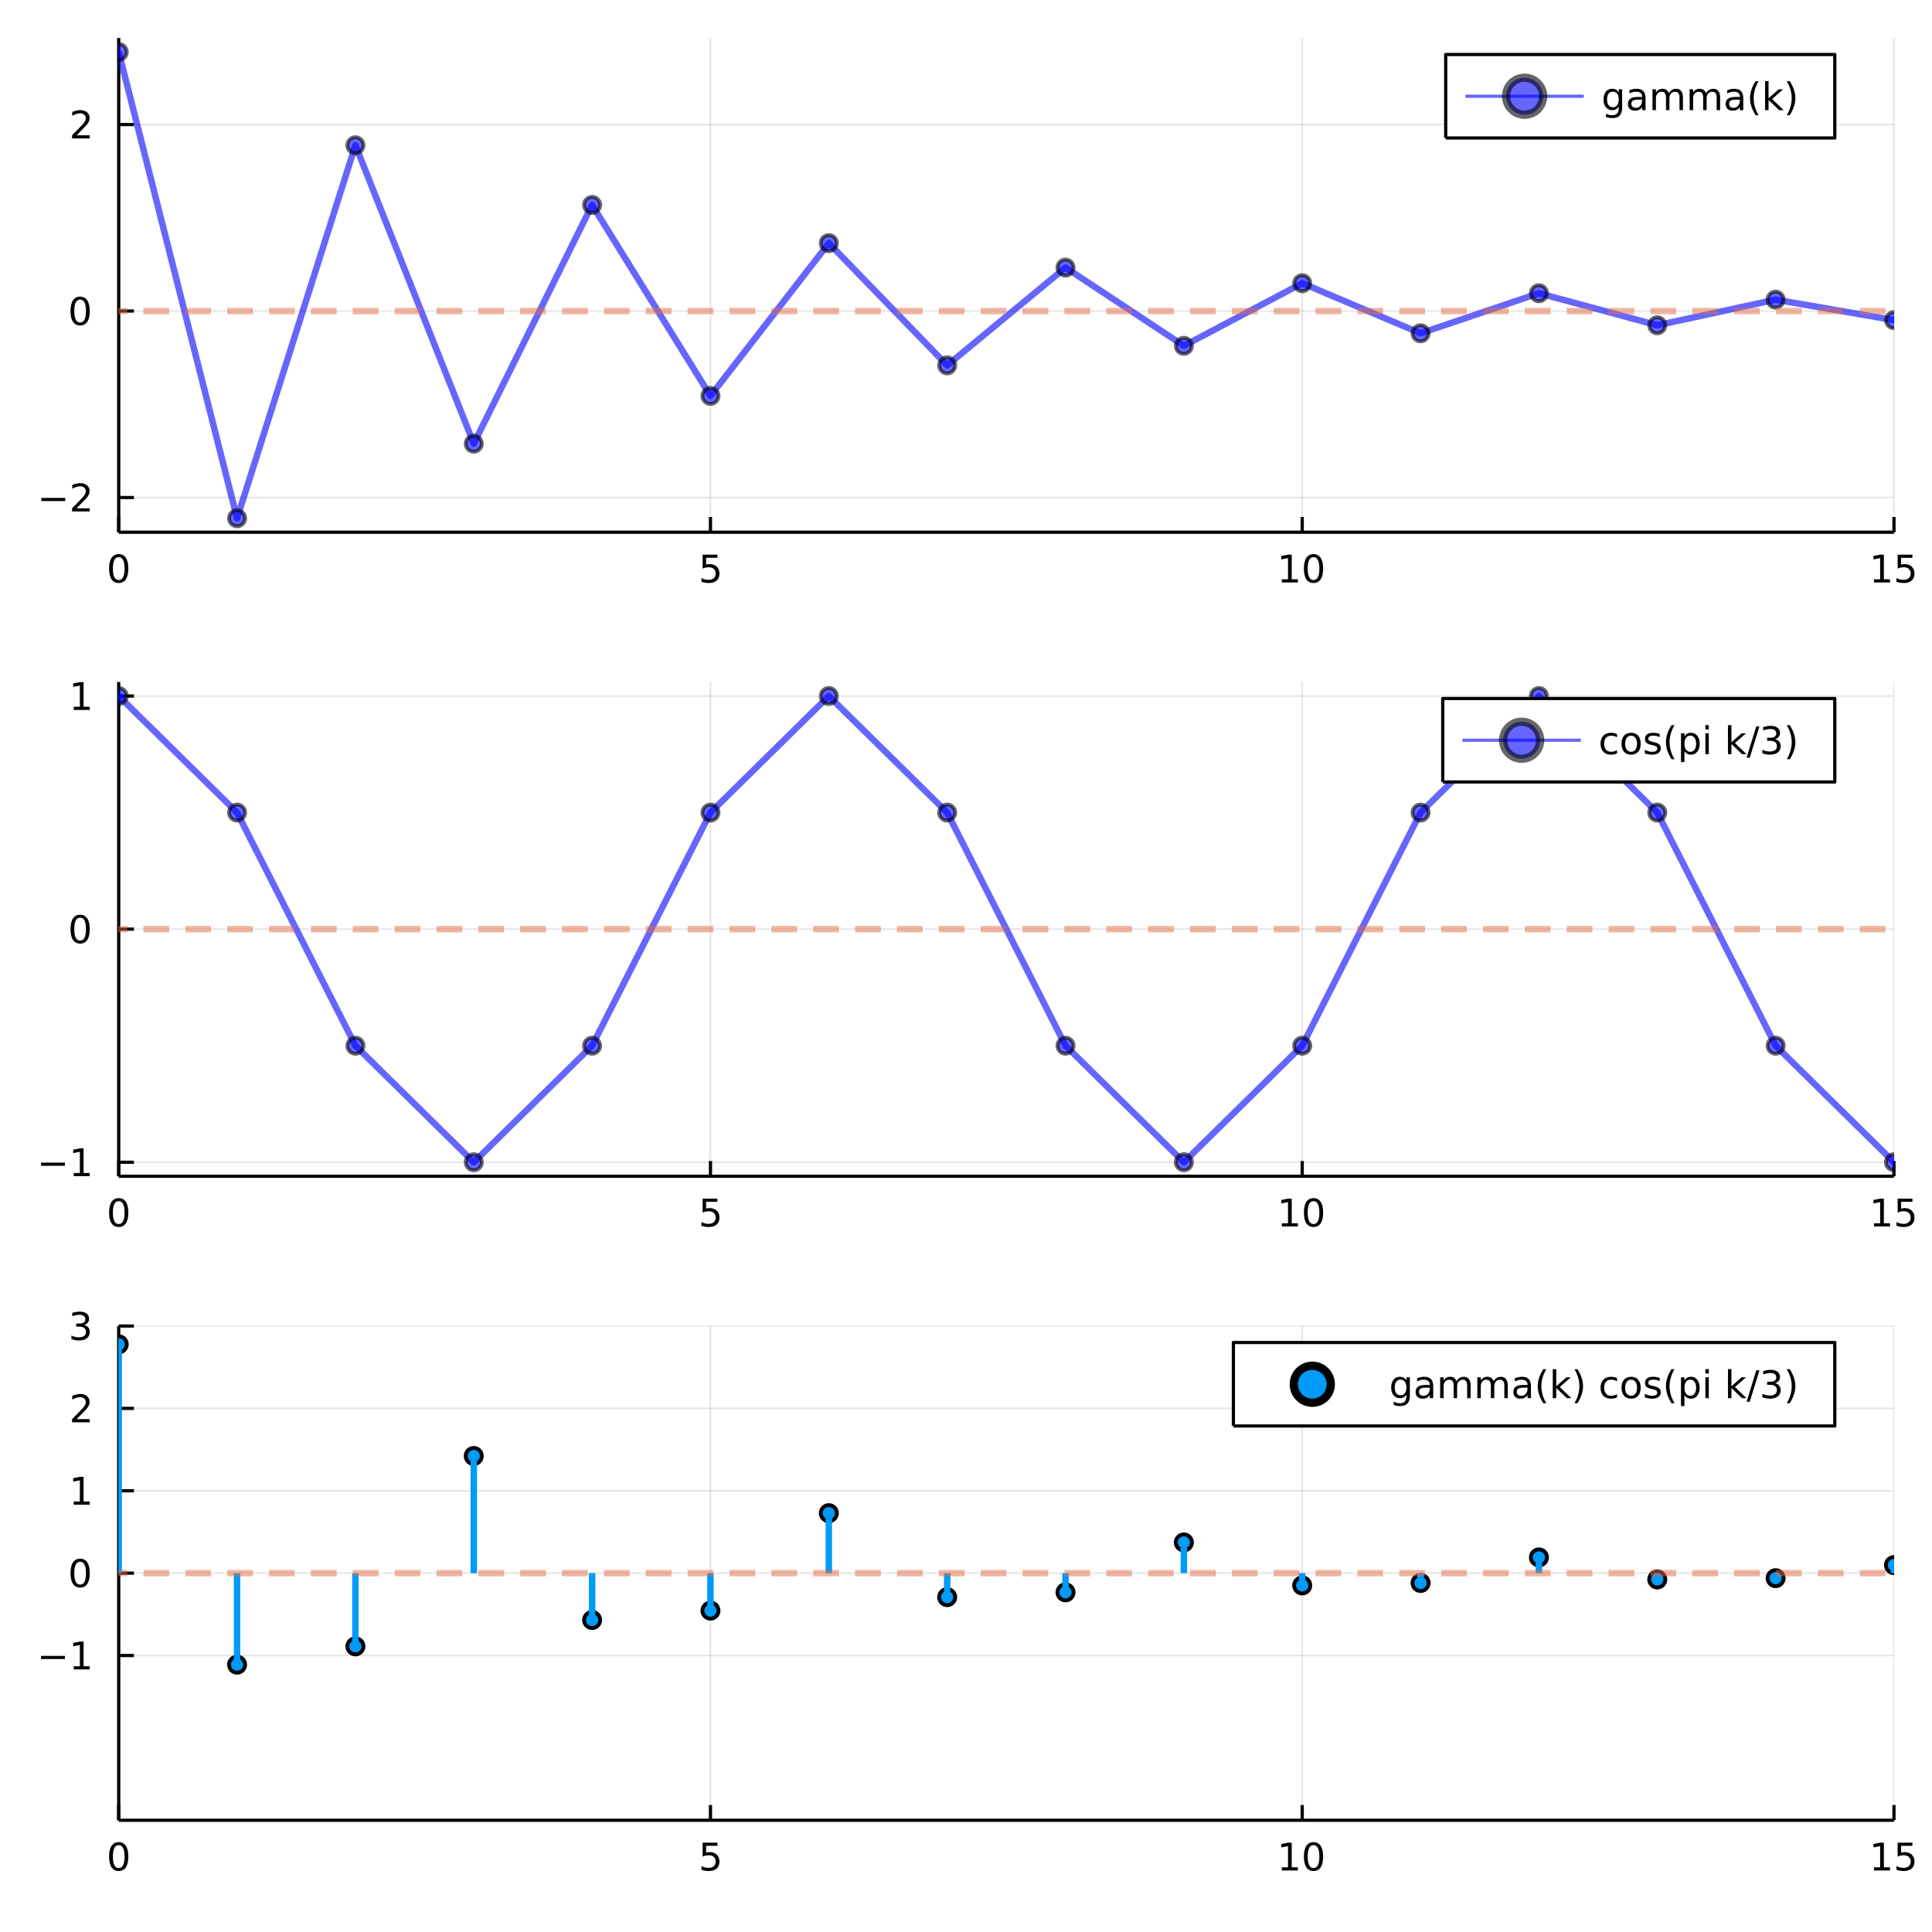 <?xml version="1.0" encoding="utf-8"?>
<svg xmlns="http://www.w3.org/2000/svg" xmlns:xlink="http://www.w3.org/1999/xlink" width="600" height="600" viewBox="0 0 2400 2400">
<rect x="0" y="0" width="2400" height="2400" fill="#333333" stroke="none"/>
<defs>
  <clipPath id="clip640">
    <rect x="0" y="0" width="2400" height="2400"/>
  </clipPath>
</defs>
<path clip-path="url(#clip640)" d="
M0 2400 L2400 2400 L2400 0 L0 0  Z
  " fill="#ffffff" fill-rule="evenodd" fill-opacity="1"/>
<defs>
  <clipPath id="clip641">
    <rect x="480" y="240" width="1681" height="1681"/>
  </clipPath>
</defs>
<path clip-path="url(#clip640)" d="
M147.478 661.168 L2352.76 661.168 L2352.76 47.244 L147.478 47.244  Z
  " fill="#ffffff" fill-rule="evenodd" fill-opacity="1"/>
<defs>
  <clipPath id="clip642">
    <rect x="147" y="47" width="2206" height="615"/>
  </clipPath>
</defs>
<polyline clip-path="url(#clip642)" style="stroke:#000000; stroke-linecap:butt; stroke-linejoin:round; stroke-width:2; stroke-opacity:0.1; fill:none" points="
  147.478,661.168 147.478,47.244 
  "/>
<polyline clip-path="url(#clip642)" style="stroke:#000000; stroke-linecap:butt; stroke-linejoin:round; stroke-width:2; stroke-opacity:0.1; fill:none" points="
  882.571,661.168 882.571,47.244 
  "/>
<polyline clip-path="url(#clip642)" style="stroke:#000000; stroke-linecap:butt; stroke-linejoin:round; stroke-width:2; stroke-opacity:0.1; fill:none" points="
  1617.66,661.168 1617.66,47.244 
  "/>
<polyline clip-path="url(#clip642)" style="stroke:#000000; stroke-linecap:butt; stroke-linejoin:round; stroke-width:2; stroke-opacity:0.1; fill:none" points="
  2352.76,661.168 2352.76,47.244 
  "/>
<polyline clip-path="url(#clip640)" style="stroke:#000000; stroke-linecap:butt; stroke-linejoin:round; stroke-width:4; stroke-opacity:1; fill:none" points="
  147.478,661.168 2352.76,661.168 
  "/>
<polyline clip-path="url(#clip640)" style="stroke:#000000; stroke-linecap:butt; stroke-linejoin:round; stroke-width:4; stroke-opacity:1; fill:none" points="
  147.478,661.168 147.478,642.27 
  "/>
<polyline clip-path="url(#clip640)" style="stroke:#000000; stroke-linecap:butt; stroke-linejoin:round; stroke-width:4; stroke-opacity:1; fill:none" points="
  882.571,661.168 882.571,642.27 
  "/>
<polyline clip-path="url(#clip640)" style="stroke:#000000; stroke-linecap:butt; stroke-linejoin:round; stroke-width:4; stroke-opacity:1; fill:none" points="
  1617.66,661.168 1617.66,642.27 
  "/>
<polyline clip-path="url(#clip640)" style="stroke:#000000; stroke-linecap:butt; stroke-linejoin:round; stroke-width:4; stroke-opacity:1; fill:none" points="
  2352.76,661.168 2352.76,642.27 
  "/>
<path clip-path="url(#clip640)" d="M147.478 692.087 Q143.867 692.087 142.038 695.651 Q140.233 699.193 140.233 706.323 Q140.233 713.429 142.038 716.994 Q143.867 720.535 147.478 720.535 Q151.112 720.535 152.918 716.994 Q154.746 713.429 154.746 706.323 Q154.746 699.193 152.918 695.651 Q151.112 692.087 147.478 692.087 M147.478 688.383 Q153.288 688.383 156.344 692.989 Q159.422 697.573 159.422 706.323 Q159.422 715.049 156.344 719.656 Q153.288 724.239 147.478 724.239 Q141.668 724.239 138.589 719.656 Q135.534 715.049 135.534 706.323 Q135.534 697.573 138.589 692.989 Q141.668 688.383 147.478 688.383 Z" fill="#000000" fill-rule="evenodd" fill-opacity="1" /><path clip-path="url(#clip640)" d="M872.848 689.008 L891.205 689.008 L891.205 692.943 L877.131 692.943 L877.131 701.415 Q878.149 701.068 879.168 700.906 Q880.186 700.721 881.205 700.721 Q886.992 700.721 890.371 703.892 Q893.751 707.063 893.751 712.48 Q893.751 718.059 890.279 721.16 Q886.807 724.239 880.487 724.239 Q878.311 724.239 876.043 723.869 Q873.797 723.498 871.39 722.758 L871.39 718.059 Q873.473 719.193 875.696 719.748 Q877.918 720.304 880.395 720.304 Q884.399 720.304 886.737 718.198 Q889.075 716.091 889.075 712.48 Q889.075 708.869 886.737 706.762 Q884.399 704.656 880.395 704.656 Q878.52 704.656 876.645 705.073 Q874.793 705.489 872.848 706.369 L872.848 689.008 Z" fill="#000000" fill-rule="evenodd" fill-opacity="1" /><path clip-path="url(#clip640)" d="M1592.35 719.633 L1599.99 719.633 L1599.99 693.267 L1591.68 694.934 L1591.68 690.675 L1599.94 689.008 L1604.62 689.008 L1604.62 719.633 L1612.26 719.633 L1612.26 723.568 L1592.35 723.568 L1592.35 719.633 Z" fill="#000000" fill-rule="evenodd" fill-opacity="1" /><path clip-path="url(#clip640)" d="M1631.7 692.087 Q1628.09 692.087 1626.26 695.651 Q1624.46 699.193 1624.46 706.323 Q1624.46 713.429 1626.26 716.994 Q1628.09 720.535 1631.7 720.535 Q1635.34 720.535 1637.14 716.994 Q1638.97 713.429 1638.97 706.323 Q1638.97 699.193 1637.14 695.651 Q1635.34 692.087 1631.7 692.087 M1631.7 688.383 Q1637.51 688.383 1640.57 692.989 Q1643.65 697.573 1643.65 706.323 Q1643.65 715.049 1640.57 719.656 Q1637.51 724.239 1631.7 724.239 Q1625.89 724.239 1622.81 719.656 Q1619.76 715.049 1619.76 706.323 Q1619.76 697.573 1622.81 692.989 Q1625.89 688.383 1631.7 688.383 Z" fill="#000000" fill-rule="evenodd" fill-opacity="1" /><path clip-path="url(#clip640)" d="M2327.94 719.633 L2335.58 719.633 L2335.58 693.267 L2327.27 694.934 L2327.27 690.675 L2335.53 689.008 L2340.21 689.008 L2340.21 719.633 L2347.85 719.633 L2347.85 723.568 L2327.94 723.568 L2327.94 719.633 Z" fill="#000000" fill-rule="evenodd" fill-opacity="1" /><path clip-path="url(#clip640)" d="M2357.34 689.008 L2375.7 689.008 L2375.7 692.943 L2361.62 692.943 L2361.62 701.415 Q2362.64 701.068 2363.66 700.906 Q2364.68 700.721 2365.7 700.721 Q2371.48 700.721 2374.86 703.892 Q2378.24 707.063 2378.24 712.48 Q2378.24 718.059 2374.77 721.16 Q2371.3 724.239 2364.98 724.239 Q2362.8 724.239 2360.53 723.869 Q2358.29 723.498 2355.88 722.758 L2355.88 718.059 Q2357.96 719.193 2360.19 719.748 Q2362.41 720.304 2364.89 720.304 Q2368.89 720.304 2371.23 718.198 Q2373.57 716.091 2373.57 712.48 Q2373.57 708.869 2371.23 706.762 Q2368.89 704.656 2364.89 704.656 Q2363.01 704.656 2361.14 705.073 Q2359.28 705.489 2357.34 706.369 L2357.34 689.008 Z" fill="#000000" fill-rule="evenodd" fill-opacity="1" /><polyline clip-path="url(#clip642)" style="stroke:#000000; stroke-linecap:butt; stroke-linejoin:round; stroke-width:2; stroke-opacity:0.1; fill:none" points="
  147.478,618.052 2352.76,618.052 
  "/>
<polyline clip-path="url(#clip642)" style="stroke:#000000; stroke-linecap:butt; stroke-linejoin:round; stroke-width:2; stroke-opacity:0.1; fill:none" points="
  147.478,386.382 2352.76,386.382 
  "/>
<polyline clip-path="url(#clip642)" style="stroke:#000000; stroke-linecap:butt; stroke-linejoin:round; stroke-width:2; stroke-opacity:0.1; fill:none" points="
  147.478,154.713 2352.76,154.713 
  "/>
<polyline clip-path="url(#clip640)" style="stroke:#000000; stroke-linecap:butt; stroke-linejoin:round; stroke-width:4; stroke-opacity:1; fill:none" points="
  147.478,661.168 147.478,47.244 
  "/>
<polyline clip-path="url(#clip640)" style="stroke:#000000; stroke-linecap:butt; stroke-linejoin:round; stroke-width:4; stroke-opacity:1; fill:none" points="
  147.478,618.052 166.376,618.052 
  "/>
<polyline clip-path="url(#clip640)" style="stroke:#000000; stroke-linecap:butt; stroke-linejoin:round; stroke-width:4; stroke-opacity:1; fill:none" points="
  147.478,386.382 166.376,386.382 
  "/>
<polyline clip-path="url(#clip640)" style="stroke:#000000; stroke-linecap:butt; stroke-linejoin:round; stroke-width:4; stroke-opacity:1; fill:none" points="
  147.478,154.713 166.376,154.713 
  "/>
<path clip-path="url(#clip640)" d="M51.362 618.503 L81.038 618.503 L81.038 622.438 L51.362 622.438 L51.362 618.503 Z" fill="#000000" fill-rule="evenodd" fill-opacity="1" /><path clip-path="url(#clip640)" d="M95.159 631.396 L111.478 631.396 L111.478 635.332 L89.534 635.332 L89.534 631.396 Q92.196 628.642 96.779 624.012 Q101.385 619.359 102.566 618.017 Q104.811 615.494 105.691 613.758 Q106.594 611.998 106.594 610.309 Q106.594 607.554 104.649 605.818 Q102.728 604.082 99.626 604.082 Q97.427 604.082 94.973 604.846 Q92.543 605.61 89.765 607.16 L89.765 602.438 Q92.589 601.304 95.043 600.725 Q97.496 600.147 99.534 600.147 Q104.904 600.147 108.098 602.832 Q111.293 605.517 111.293 610.008 Q111.293 612.137 110.483 614.059 Q109.696 615.957 107.589 618.549 Q107.01 619.221 103.909 622.438 Q100.807 625.633 95.159 631.396 Z" fill="#000000" fill-rule="evenodd" fill-opacity="1" /><path clip-path="url(#clip640)" d="M99.534 372.181 Q95.922 372.181 94.094 375.746 Q92.288 379.287 92.288 386.417 Q92.288 393.523 94.094 397.088 Q95.922 400.63 99.534 400.63 Q103.168 400.63 104.973 397.088 Q106.802 393.523 106.802 386.417 Q106.802 379.287 104.973 375.746 Q103.168 372.181 99.534 372.181 M99.534 368.477 Q105.344 368.477 108.399 373.084 Q111.478 377.667 111.478 386.417 Q111.478 395.144 108.399 399.75 Q105.344 404.334 99.534 404.334 Q93.723 404.334 90.645 399.75 Q87.589 395.144 87.589 386.417 Q87.589 377.667 90.645 373.084 Q93.723 368.477 99.534 368.477 Z" fill="#000000" fill-rule="evenodd" fill-opacity="1" /><path clip-path="url(#clip640)" d="M95.159 168.058 L111.478 168.058 L111.478 171.993 L89.534 171.993 L89.534 168.058 Q92.196 165.303 96.779 160.674 Q101.385 156.021 102.566 154.678 Q104.811 152.155 105.691 150.419 Q106.594 148.66 106.594 146.97 Q106.594 144.215 104.649 142.479 Q102.728 140.743 99.626 140.743 Q97.427 140.743 94.973 141.507 Q92.543 142.271 89.765 143.822 L89.765 139.1 Q92.589 137.965 95.043 137.387 Q97.496 136.808 99.534 136.808 Q104.904 136.808 108.098 139.493 Q111.293 142.178 111.293 146.669 Q111.293 148.799 110.483 150.72 Q109.696 152.618 107.589 155.211 Q107.01 155.882 103.909 159.099 Q100.807 162.294 95.159 168.058 Z" fill="#000000" fill-rule="evenodd" fill-opacity="1" /><polyline clip-path="url(#clip642)" style="stroke:#0000ff; stroke-linecap:butt; stroke-linejoin:round; stroke-width:8; stroke-opacity:0.6; fill:none" points="
  147.478,64.619 294.496,643.793 441.515,180.454 588.534,551.125 735.552,254.588 882.571,491.818 1029.59,302.034 1176.61,453.861 1323.63,332.399 1470.64,429.569 
  1617.66,351.833 1764.68,414.022 1911.7,364.271 2058.72,404.071 2205.74,372.231 2352.76,397.703 2499.77,377.325 
  "/>
<circle clip-path="url(#clip642)" cx="147.478" cy="64.619" r="10" fill="#0000ff" fill-rule="evenodd" fill-opacity="0.6" stroke="#000000" stroke-opacity="0.6" stroke-width="4.8"/>
<circle clip-path="url(#clip642)" cx="294.496" cy="643.793" r="10" fill="#0000ff" fill-rule="evenodd" fill-opacity="0.6" stroke="#000000" stroke-opacity="0.6" stroke-width="4.8"/>
<circle clip-path="url(#clip642)" cx="441.515" cy="180.454" r="10" fill="#0000ff" fill-rule="evenodd" fill-opacity="0.6" stroke="#000000" stroke-opacity="0.6" stroke-width="4.8"/>
<circle clip-path="url(#clip642)" cx="588.534" cy="551.125" r="10" fill="#0000ff" fill-rule="evenodd" fill-opacity="0.6" stroke="#000000" stroke-opacity="0.6" stroke-width="4.8"/>
<circle clip-path="url(#clip642)" cx="735.552" cy="254.588" r="10" fill="#0000ff" fill-rule="evenodd" fill-opacity="0.6" stroke="#000000" stroke-opacity="0.6" stroke-width="4.8"/>
<circle clip-path="url(#clip642)" cx="882.571" cy="491.818" r="10" fill="#0000ff" fill-rule="evenodd" fill-opacity="0.6" stroke="#000000" stroke-opacity="0.6" stroke-width="4.8"/>
<circle clip-path="url(#clip642)" cx="1029.59" cy="302.034" r="10" fill="#0000ff" fill-rule="evenodd" fill-opacity="0.6" stroke="#000000" stroke-opacity="0.6" stroke-width="4.8"/>
<circle clip-path="url(#clip642)" cx="1176.61" cy="453.861" r="10" fill="#0000ff" fill-rule="evenodd" fill-opacity="0.6" stroke="#000000" stroke-opacity="0.6" stroke-width="4.8"/>
<circle clip-path="url(#clip642)" cx="1323.63" cy="332.399" r="10" fill="#0000ff" fill-rule="evenodd" fill-opacity="0.6" stroke="#000000" stroke-opacity="0.6" stroke-width="4.8"/>
<circle clip-path="url(#clip642)" cx="1470.64" cy="429.569" r="10" fill="#0000ff" fill-rule="evenodd" fill-opacity="0.6" stroke="#000000" stroke-opacity="0.6" stroke-width="4.8"/>
<circle clip-path="url(#clip642)" cx="1617.66" cy="351.833" r="10" fill="#0000ff" fill-rule="evenodd" fill-opacity="0.6" stroke="#000000" stroke-opacity="0.6" stroke-width="4.8"/>
<circle clip-path="url(#clip642)" cx="1764.68" cy="414.022" r="10" fill="#0000ff" fill-rule="evenodd" fill-opacity="0.6" stroke="#000000" stroke-opacity="0.6" stroke-width="4.8"/>
<circle clip-path="url(#clip642)" cx="1911.7" cy="364.271" r="10" fill="#0000ff" fill-rule="evenodd" fill-opacity="0.6" stroke="#000000" stroke-opacity="0.6" stroke-width="4.8"/>
<circle clip-path="url(#clip642)" cx="2058.72" cy="404.071" r="10" fill="#0000ff" fill-rule="evenodd" fill-opacity="0.6" stroke="#000000" stroke-opacity="0.6" stroke-width="4.8"/>
<circle clip-path="url(#clip642)" cx="2205.74" cy="372.231" r="10" fill="#0000ff" fill-rule="evenodd" fill-opacity="0.6" stroke="#000000" stroke-opacity="0.6" stroke-width="4.8"/>
<circle clip-path="url(#clip642)" cx="2352.76" cy="397.703" r="10" fill="#0000ff" fill-rule="evenodd" fill-opacity="0.6" stroke="#000000" stroke-opacity="0.6" stroke-width="4.8"/>
<polyline clip-path="url(#clip642)" style="stroke:#e26f46; stroke-linecap:butt; stroke-linejoin:round; stroke-width:8; stroke-opacity:0.5; fill:none" stroke-dasharray="32, 20" points="
  -2057.8,386.382 4558.03,386.382 
  "/>
<path clip-path="url(#clip640)" d="
M1795.91 171.388 L2279.25 171.388 L2279.25 67.708 L1795.91 67.708  Z
  " fill="#ffffff" fill-rule="evenodd" fill-opacity="1"/>
<polyline clip-path="url(#clip640)" style="stroke:#000000; stroke-linecap:butt; stroke-linejoin:round; stroke-width:4; stroke-opacity:1; fill:none" points="
  1795.91,171.388 2279.25,171.388 2279.25,67.708 1795.91,67.708 1795.91,171.388 
  "/>
<polyline clip-path="url(#clip640)" style="stroke:#0000ff; stroke-linecap:butt; stroke-linejoin:round; stroke-width:4; stroke-opacity:0.6; fill:none" points="
  1820.41,119.548 1967.43,119.548 
  "/>
<circle clip-path="url(#clip640)" cx="1893.92" cy="119.548" r="23" fill="#0000ff" fill-rule="evenodd" fill-opacity="0.6" stroke="#000000" stroke-opacity="0.6" stroke-width="10.24"/>
<path clip-path="url(#clip640)" d="M2010.84 123.564 Q2010.84 118.935 2008.92 116.389 Q2007.02 113.842 2003.58 113.842 Q2000.15 113.842 1998.23 116.389 Q1996.33 118.935 1996.33 123.564 Q1996.33 128.171 1998.23 130.717 Q2000.15 133.263 2003.58 133.263 Q2007.02 133.263 2008.92 130.717 Q2010.84 128.171 2010.84 123.564 M2015.1 133.611 Q2015.1 140.231 2012.16 143.449 Q2009.22 146.689 2003.16 146.689 Q2000.91 146.689 1998.92 146.342 Q1996.93 146.018 1995.06 145.324 L1995.06 141.18 Q1996.93 142.199 1998.76 142.685 Q2000.59 143.171 2002.49 143.171 Q2006.68 143.171 2008.76 140.972 Q2010.84 138.796 2010.84 134.375 L2010.84 132.268 Q2009.52 134.56 2007.46 135.694 Q2005.4 136.828 2002.53 136.828 Q1997.76 136.828 1994.85 133.194 Q1991.93 129.56 1991.93 123.564 Q1991.93 117.546 1994.85 113.912 Q1997.76 110.277 2002.53 110.277 Q2005.4 110.277 2007.46 111.412 Q2009.52 112.546 2010.84 114.838 L2010.84 110.902 L2015.1 110.902 L2015.1 133.611 Z" fill="#000000" fill-rule="evenodd" fill-opacity="1" /><path clip-path="url(#clip640)" d="M2035.66 123.796 Q2030.5 123.796 2028.51 124.976 Q2026.51 126.157 2026.51 129.004 Q2026.51 131.273 2028 132.615 Q2029.5 133.935 2032.07 133.935 Q2035.61 133.935 2037.74 131.435 Q2039.89 128.912 2039.89 124.745 L2039.89 123.796 L2035.66 123.796 M2044.15 122.037 L2044.15 136.828 L2039.89 136.828 L2039.89 132.893 Q2038.44 135.254 2036.26 136.388 Q2034.08 137.5 2030.94 137.5 Q2026.95 137.5 2024.59 135.277 Q2022.26 133.032 2022.26 129.282 Q2022.26 124.907 2025.17 122.685 Q2028.11 120.463 2033.92 120.463 L2039.89 120.463 L2039.89 120.046 Q2039.89 117.106 2037.95 115.509 Q2036.03 113.889 2032.53 113.889 Q2030.31 113.889 2028.2 114.421 Q2026.1 114.953 2024.15 116.018 L2024.15 112.083 Q2026.49 111.18 2028.69 110.74 Q2030.89 110.277 2032.97 110.277 Q2038.6 110.277 2041.38 113.194 Q2044.15 116.111 2044.15 122.037 Z" fill="#000000" fill-rule="evenodd" fill-opacity="1" /><path clip-path="url(#clip640)" d="M2073.11 115.879 Q2074.71 113.009 2076.93 111.643 Q2079.15 110.277 2082.16 110.277 Q2086.21 110.277 2088.41 113.125 Q2090.61 115.949 2090.61 121.18 L2090.61 136.828 L2086.33 136.828 L2086.33 121.319 Q2086.33 117.592 2085.01 115.787 Q2083.69 113.981 2080.98 113.981 Q2077.67 113.981 2075.75 116.18 Q2073.83 118.379 2073.83 122.176 L2073.83 136.828 L2069.55 136.828 L2069.55 121.319 Q2069.55 117.569 2068.23 115.787 Q2066.91 113.981 2064.15 113.981 Q2060.89 113.981 2058.97 116.203 Q2057.05 118.402 2057.05 122.176 L2057.05 136.828 L2052.76 136.828 L2052.76 110.902 L2057.05 110.902 L2057.05 114.93 Q2058.51 112.546 2060.54 111.412 Q2062.58 110.277 2065.38 110.277 Q2068.2 110.277 2070.17 111.713 Q2072.16 113.148 2073.11 115.879 Z" fill="#000000" fill-rule="evenodd" fill-opacity="1" /><path clip-path="url(#clip640)" d="M2119.29 115.879 Q2120.89 113.009 2123.11 111.643 Q2125.33 110.277 2128.34 110.277 Q2132.39 110.277 2134.59 113.125 Q2136.79 115.949 2136.79 121.18 L2136.79 136.828 L2132.51 136.828 L2132.51 121.319 Q2132.51 117.592 2131.19 115.787 Q2129.87 113.981 2127.16 113.981 Q2123.85 113.981 2121.93 116.18 Q2120.01 118.379 2120.01 122.176 L2120.01 136.828 L2115.73 136.828 L2115.73 121.319 Q2115.73 117.569 2114.41 115.787 Q2113.09 113.981 2110.33 113.981 Q2107.07 113.981 2105.15 116.203 Q2103.23 118.402 2103.23 122.176 L2103.23 136.828 L2098.94 136.828 L2098.94 110.902 L2103.23 110.902 L2103.23 114.93 Q2104.69 112.546 2106.72 111.412 Q2108.76 110.277 2111.56 110.277 Q2114.38 110.277 2116.35 111.713 Q2118.34 113.148 2119.29 115.879 Z" fill="#000000" fill-rule="evenodd" fill-opacity="1" /><path clip-path="url(#clip640)" d="M2157.07 123.796 Q2151.91 123.796 2149.92 124.976 Q2147.93 126.157 2147.93 129.004 Q2147.93 131.273 2149.41 132.615 Q2150.91 133.935 2153.48 133.935 Q2157.02 133.935 2159.15 131.435 Q2161.31 128.912 2161.31 124.745 L2161.31 123.796 L2157.07 123.796 M2165.56 122.037 L2165.56 136.828 L2161.31 136.828 L2161.31 132.893 Q2159.85 135.254 2157.67 136.388 Q2155.5 137.5 2152.35 137.5 Q2148.37 137.5 2146 135.277 Q2143.67 133.032 2143.67 129.282 Q2143.67 124.907 2146.58 122.685 Q2149.52 120.463 2155.33 120.463 L2161.31 120.463 L2161.31 120.046 Q2161.31 117.106 2159.36 115.509 Q2157.44 113.889 2153.94 113.889 Q2151.72 113.889 2149.62 114.421 Q2147.51 114.953 2145.56 116.018 L2145.56 112.083 Q2147.9 111.18 2150.1 110.74 Q2152.3 110.277 2154.38 110.277 Q2160.01 110.277 2162.79 113.194 Q2165.56 116.111 2165.56 122.037 Z" fill="#000000" fill-rule="evenodd" fill-opacity="1" /><path clip-path="url(#clip640)" d="M2184.57 100.856 Q2181.47 106.18 2179.96 111.389 Q2178.46 116.597 2178.46 121.944 Q2178.46 127.291 2179.96 132.546 Q2181.49 137.777 2184.57 143.078 L2180.87 143.078 Q2177.39 137.638 2175.66 132.384 Q2173.94 127.129 2173.94 121.944 Q2173.94 116.782 2175.66 111.551 Q2177.37 106.319 2180.87 100.856 L2184.57 100.856 Z" fill="#000000" fill-rule="evenodd" fill-opacity="1" /><path clip-path="url(#clip640)" d="M2192.67 100.81 L2196.95 100.81 L2196.95 122.083 L2209.66 110.902 L2215.1 110.902 L2201.35 123.032 L2215.68 136.828 L2210.12 136.828 L2196.95 124.166 L2196.95 136.828 L2192.67 136.828 L2192.67 100.81 Z" fill="#000000" fill-rule="evenodd" fill-opacity="1" /><path clip-path="url(#clip640)" d="M2219.62 100.856 L2223.32 100.856 Q2226.79 106.319 2228.5 111.551 Q2230.24 116.782 2230.24 121.944 Q2230.24 127.129 2228.5 132.384 Q2226.79 137.638 2223.32 143.078 L2219.62 143.078 Q2222.69 137.777 2224.2 132.546 Q2225.73 127.291 2225.73 121.944 Q2225.73 116.597 2224.2 111.389 Q2222.69 106.18 2219.62 100.856 Z" fill="#000000" fill-rule="evenodd" fill-opacity="1" /><path clip-path="url(#clip640)" d="
M147.478 1461.17 L2352.76 1461.17 L2352.76 847.244 L147.478 847.244  Z
  " fill="#ffffff" fill-rule="evenodd" fill-opacity="1"/>
<defs>
  <clipPath id="clip643">
    <rect x="147" y="847" width="2206" height="615"/>
  </clipPath>
</defs>
<polyline clip-path="url(#clip643)" style="stroke:#000000; stroke-linecap:butt; stroke-linejoin:round; stroke-width:2; stroke-opacity:0.1; fill:none" points="
  147.478,1461.17 147.478,847.244 
  "/>
<polyline clip-path="url(#clip643)" style="stroke:#000000; stroke-linecap:butt; stroke-linejoin:round; stroke-width:2; stroke-opacity:0.1; fill:none" points="
  882.571,1461.17 882.571,847.244 
  "/>
<polyline clip-path="url(#clip643)" style="stroke:#000000; stroke-linecap:butt; stroke-linejoin:round; stroke-width:2; stroke-opacity:0.1; fill:none" points="
  1617.66,1461.17 1617.66,847.244 
  "/>
<polyline clip-path="url(#clip643)" style="stroke:#000000; stroke-linecap:butt; stroke-linejoin:round; stroke-width:2; stroke-opacity:0.1; fill:none" points="
  2352.76,1461.17 2352.76,847.244 
  "/>
<polyline clip-path="url(#clip640)" style="stroke:#000000; stroke-linecap:butt; stroke-linejoin:round; stroke-width:4; stroke-opacity:1; fill:none" points="
  147.478,1461.17 2352.76,1461.17 
  "/>
<polyline clip-path="url(#clip640)" style="stroke:#000000; stroke-linecap:butt; stroke-linejoin:round; stroke-width:4; stroke-opacity:1; fill:none" points="
  147.478,1461.17 147.478,1442.27 
  "/>
<polyline clip-path="url(#clip640)" style="stroke:#000000; stroke-linecap:butt; stroke-linejoin:round; stroke-width:4; stroke-opacity:1; fill:none" points="
  882.571,1461.17 882.571,1442.27 
  "/>
<polyline clip-path="url(#clip640)" style="stroke:#000000; stroke-linecap:butt; stroke-linejoin:round; stroke-width:4; stroke-opacity:1; fill:none" points="
  1617.66,1461.17 1617.66,1442.27 
  "/>
<polyline clip-path="url(#clip640)" style="stroke:#000000; stroke-linecap:butt; stroke-linejoin:round; stroke-width:4; stroke-opacity:1; fill:none" points="
  2352.76,1461.17 2352.76,1442.27 
  "/>
<path clip-path="url(#clip640)" d="M147.478 1492.09 Q143.867 1492.09 142.038 1495.65 Q140.233 1499.19 140.233 1506.32 Q140.233 1513.43 142.038 1516.99 Q143.867 1520.54 147.478 1520.54 Q151.112 1520.54 152.918 1516.99 Q154.746 1513.43 154.746 1506.32 Q154.746 1499.19 152.918 1495.65 Q151.112 1492.09 147.478 1492.09 M147.478 1488.38 Q153.288 1488.38 156.344 1492.99 Q159.422 1497.57 159.422 1506.32 Q159.422 1515.05 156.344 1519.66 Q153.288 1524.24 147.478 1524.24 Q141.668 1524.24 138.589 1519.66 Q135.534 1515.05 135.534 1506.32 Q135.534 1497.57 138.589 1492.99 Q141.668 1488.38 147.478 1488.38 Z" fill="#000000" fill-rule="evenodd" fill-opacity="1" /><path clip-path="url(#clip640)" d="M872.848 1489.01 L891.205 1489.01 L891.205 1492.94 L877.131 1492.94 L877.131 1501.42 Q878.149 1501.07 879.168 1500.91 Q880.186 1500.72 881.205 1500.72 Q886.992 1500.72 890.371 1503.89 Q893.751 1507.06 893.751 1512.48 Q893.751 1518.06 890.279 1521.16 Q886.807 1524.24 880.487 1524.24 Q878.311 1524.24 876.043 1523.87 Q873.797 1523.5 871.39 1522.76 L871.39 1518.06 Q873.473 1519.19 875.696 1519.75 Q877.918 1520.3 880.395 1520.3 Q884.399 1520.3 886.737 1518.2 Q889.075 1516.09 889.075 1512.48 Q889.075 1508.87 886.737 1506.76 Q884.399 1504.66 880.395 1504.66 Q878.52 1504.66 876.645 1505.07 Q874.793 1505.49 872.848 1506.37 L872.848 1489.01 Z" fill="#000000" fill-rule="evenodd" fill-opacity="1" /><path clip-path="url(#clip640)" d="M1592.35 1519.63 L1599.99 1519.63 L1599.99 1493.27 L1591.68 1494.93 L1591.68 1490.67 L1599.94 1489.01 L1604.62 1489.01 L1604.62 1519.63 L1612.26 1519.63 L1612.26 1523.57 L1592.35 1523.57 L1592.35 1519.63 Z" fill="#000000" fill-rule="evenodd" fill-opacity="1" /><path clip-path="url(#clip640)" d="M1631.7 1492.09 Q1628.09 1492.09 1626.26 1495.65 Q1624.46 1499.19 1624.46 1506.32 Q1624.46 1513.43 1626.26 1516.99 Q1628.09 1520.54 1631.7 1520.54 Q1635.34 1520.54 1637.14 1516.99 Q1638.97 1513.43 1638.97 1506.32 Q1638.97 1499.19 1637.14 1495.65 Q1635.34 1492.09 1631.7 1492.09 M1631.7 1488.38 Q1637.51 1488.38 1640.57 1492.99 Q1643.65 1497.57 1643.65 1506.32 Q1643.65 1515.05 1640.57 1519.66 Q1637.51 1524.24 1631.7 1524.24 Q1625.89 1524.24 1622.81 1519.66 Q1619.76 1515.05 1619.76 1506.32 Q1619.76 1497.57 1622.81 1492.99 Q1625.89 1488.38 1631.7 1488.38 Z" fill="#000000" fill-rule="evenodd" fill-opacity="1" /><path clip-path="url(#clip640)" d="M2327.94 1519.63 L2335.58 1519.63 L2335.58 1493.27 L2327.27 1494.93 L2327.27 1490.67 L2335.53 1489.01 L2340.21 1489.01 L2340.21 1519.63 L2347.85 1519.63 L2347.85 1523.57 L2327.94 1523.57 L2327.94 1519.63 Z" fill="#000000" fill-rule="evenodd" fill-opacity="1" /><path clip-path="url(#clip640)" d="M2357.34 1489.01 L2375.7 1489.01 L2375.7 1492.94 L2361.62 1492.94 L2361.62 1501.42 Q2362.64 1501.07 2363.66 1500.91 Q2364.68 1500.72 2365.7 1500.72 Q2371.48 1500.72 2374.86 1503.89 Q2378.24 1507.06 2378.24 1512.48 Q2378.24 1518.06 2374.77 1521.16 Q2371.3 1524.24 2364.98 1524.24 Q2362.8 1524.24 2360.53 1523.87 Q2358.29 1523.5 2355.88 1522.76 L2355.88 1518.06 Q2357.96 1519.19 2360.19 1519.75 Q2362.41 1520.3 2364.89 1520.3 Q2368.89 1520.3 2371.23 1518.2 Q2373.57 1516.09 2373.57 1512.48 Q2373.57 1508.87 2371.23 1506.76 Q2368.89 1504.66 2364.89 1504.66 Q2363.01 1504.66 2361.14 1505.07 Q2359.28 1505.49 2357.34 1506.37 L2357.34 1489.01 Z" fill="#000000" fill-rule="evenodd" fill-opacity="1" /><polyline clip-path="url(#clip643)" style="stroke:#000000; stroke-linecap:butt; stroke-linejoin:round; stroke-width:2; stroke-opacity:0.1; fill:none" points="
  147.478,1443.79 2352.76,1443.79 
  "/>
<polyline clip-path="url(#clip643)" style="stroke:#000000; stroke-linecap:butt; stroke-linejoin:round; stroke-width:2; stroke-opacity:0.1; fill:none" points="
  147.478,1154.21 2352.76,1154.21 
  "/>
<polyline clip-path="url(#clip643)" style="stroke:#000000; stroke-linecap:butt; stroke-linejoin:round; stroke-width:2; stroke-opacity:0.1; fill:none" points="
  147.478,864.619 2352.76,864.619 
  "/>
<polyline clip-path="url(#clip640)" style="stroke:#000000; stroke-linecap:butt; stroke-linejoin:round; stroke-width:4; stroke-opacity:1; fill:none" points="
  147.478,1461.17 147.478,847.244 
  "/>
<polyline clip-path="url(#clip640)" style="stroke:#000000; stroke-linecap:butt; stroke-linejoin:round; stroke-width:4; stroke-opacity:1; fill:none" points="
  147.478,1443.79 166.376,1443.79 
  "/>
<polyline clip-path="url(#clip640)" style="stroke:#000000; stroke-linecap:butt; stroke-linejoin:round; stroke-width:4; stroke-opacity:1; fill:none" points="
  147.478,1154.21 166.376,1154.21 
  "/>
<polyline clip-path="url(#clip640)" style="stroke:#000000; stroke-linecap:butt; stroke-linejoin:round; stroke-width:4; stroke-opacity:1; fill:none" points="
  147.478,864.619 166.376,864.619 
  "/>
<path clip-path="url(#clip640)" d="M50.992 1444.24 L80.668 1444.24 L80.668 1448.18 L50.992 1448.18 L50.992 1444.24 Z" fill="#000000" fill-rule="evenodd" fill-opacity="1" /><path clip-path="url(#clip640)" d="M91.571 1457.14 L99.21 1457.14 L99.21 1430.77 L90.899 1432.44 L90.899 1428.18 L99.163 1426.51 L103.839 1426.51 L103.839 1457.14 L111.478 1457.14 L111.478 1461.07 L91.571 1461.07 L91.571 1457.14 Z" fill="#000000" fill-rule="evenodd" fill-opacity="1" /><path clip-path="url(#clip640)" d="M99.534 1140 Q95.922 1140 94.094 1143.57 Q92.288 1147.11 92.288 1154.24 Q92.288 1161.35 94.094 1164.91 Q95.922 1168.45 99.534 1168.45 Q103.168 1168.45 104.973 1164.91 Q106.802 1161.35 106.802 1154.24 Q106.802 1147.11 104.973 1143.57 Q103.168 1140 99.534 1140 M99.534 1136.3 Q105.344 1136.3 108.399 1140.91 Q111.478 1145.49 111.478 1154.24 Q111.478 1162.97 108.399 1167.57 Q105.344 1172.16 99.534 1172.16 Q93.723 1172.16 90.645 1167.57 Q87.589 1162.97 87.589 1154.24 Q87.589 1145.49 90.645 1140.91 Q93.723 1136.3 99.534 1136.3 Z" fill="#000000" fill-rule="evenodd" fill-opacity="1" /><path clip-path="url(#clip640)" d="M91.571 877.964 L99.21 877.964 L99.21 851.599 L90.899 853.265 L90.899 849.006 L99.163 847.339 L103.839 847.339 L103.839 877.964 L111.478 877.964 L111.478 881.899 L91.571 881.899 L91.571 877.964 Z" fill="#000000" fill-rule="evenodd" fill-opacity="1" /><polyline clip-path="url(#clip643)" style="stroke:#0000ff; stroke-linecap:butt; stroke-linejoin:round; stroke-width:8; stroke-opacity:0.6; fill:none" points="
  147.478,864.619 294.496,1009.41 441.515,1299 588.534,1443.79 735.552,1299 882.571,1009.41 1029.59,864.619 1176.61,1009.41 1323.63,1299 1470.64,1443.79 
  1617.66,1299 1764.68,1009.41 1911.7,864.619 2058.72,1009.41 2205.74,1299 2352.76,1443.79 2499.77,1299 
  "/>
<circle clip-path="url(#clip643)" cx="147.478" cy="864.619" r="10" fill="#0000ff" fill-rule="evenodd" fill-opacity="0.6" stroke="#000000" stroke-opacity="0.6" stroke-width="4.8"/>
<circle clip-path="url(#clip643)" cx="294.496" cy="1009.41" r="10" fill="#0000ff" fill-rule="evenodd" fill-opacity="0.6" stroke="#000000" stroke-opacity="0.6" stroke-width="4.8"/>
<circle clip-path="url(#clip643)" cx="441.515" cy="1299" r="10" fill="#0000ff" fill-rule="evenodd" fill-opacity="0.6" stroke="#000000" stroke-opacity="0.6" stroke-width="4.8"/>
<circle clip-path="url(#clip643)" cx="588.534" cy="1443.79" r="10" fill="#0000ff" fill-rule="evenodd" fill-opacity="0.6" stroke="#000000" stroke-opacity="0.6" stroke-width="4.8"/>
<circle clip-path="url(#clip643)" cx="735.552" cy="1299" r="10" fill="#0000ff" fill-rule="evenodd" fill-opacity="0.6" stroke="#000000" stroke-opacity="0.6" stroke-width="4.8"/>
<circle clip-path="url(#clip643)" cx="882.571" cy="1009.41" r="10" fill="#0000ff" fill-rule="evenodd" fill-opacity="0.6" stroke="#000000" stroke-opacity="0.6" stroke-width="4.8"/>
<circle clip-path="url(#clip643)" cx="1029.59" cy="864.619" r="10" fill="#0000ff" fill-rule="evenodd" fill-opacity="0.6" stroke="#000000" stroke-opacity="0.6" stroke-width="4.8"/>
<circle clip-path="url(#clip643)" cx="1176.61" cy="1009.41" r="10" fill="#0000ff" fill-rule="evenodd" fill-opacity="0.6" stroke="#000000" stroke-opacity="0.6" stroke-width="4.8"/>
<circle clip-path="url(#clip643)" cx="1323.63" cy="1299" r="10" fill="#0000ff" fill-rule="evenodd" fill-opacity="0.6" stroke="#000000" stroke-opacity="0.6" stroke-width="4.8"/>
<circle clip-path="url(#clip643)" cx="1470.64" cy="1443.79" r="10" fill="#0000ff" fill-rule="evenodd" fill-opacity="0.6" stroke="#000000" stroke-opacity="0.6" stroke-width="4.8"/>
<circle clip-path="url(#clip643)" cx="1617.66" cy="1299" r="10" fill="#0000ff" fill-rule="evenodd" fill-opacity="0.6" stroke="#000000" stroke-opacity="0.6" stroke-width="4.8"/>
<circle clip-path="url(#clip643)" cx="1764.68" cy="1009.41" r="10" fill="#0000ff" fill-rule="evenodd" fill-opacity="0.6" stroke="#000000" stroke-opacity="0.6" stroke-width="4.8"/>
<circle clip-path="url(#clip643)" cx="1911.7" cy="864.619" r="10" fill="#0000ff" fill-rule="evenodd" fill-opacity="0.6" stroke="#000000" stroke-opacity="0.6" stroke-width="4.8"/>
<circle clip-path="url(#clip643)" cx="2058.72" cy="1009.41" r="10" fill="#0000ff" fill-rule="evenodd" fill-opacity="0.6" stroke="#000000" stroke-opacity="0.6" stroke-width="4.8"/>
<circle clip-path="url(#clip643)" cx="2205.74" cy="1299" r="10" fill="#0000ff" fill-rule="evenodd" fill-opacity="0.6" stroke="#000000" stroke-opacity="0.6" stroke-width="4.8"/>
<circle clip-path="url(#clip643)" cx="2352.76" cy="1443.79" r="10" fill="#0000ff" fill-rule="evenodd" fill-opacity="0.6" stroke="#000000" stroke-opacity="0.6" stroke-width="4.8"/>
<polyline clip-path="url(#clip643)" style="stroke:#e26f46; stroke-linecap:butt; stroke-linejoin:round; stroke-width:8; stroke-opacity:0.5; fill:none" stroke-dasharray="32, 20" points="
  -2057.8,1154.21 4558.03,1154.21 
  "/>
<path clip-path="url(#clip640)" d="
M1792.23 971.388 L2279.25 971.388 L2279.25 867.708 L1792.23 867.708  Z
  " fill="#ffffff" fill-rule="evenodd" fill-opacity="1"/>
<polyline clip-path="url(#clip640)" style="stroke:#000000; stroke-linecap:butt; stroke-linejoin:round; stroke-width:4; stroke-opacity:1; fill:none" points="
  1792.23,971.388 2279.25,971.388 2279.25,867.708 1792.23,867.708 1792.23,971.388 
  "/>
<polyline clip-path="url(#clip640)" style="stroke:#0000ff; stroke-linecap:butt; stroke-linejoin:round; stroke-width:4; stroke-opacity:0.6; fill:none" points="
  1816.73,919.548 1963.75,919.548 
  "/>
<circle clip-path="url(#clip640)" cx="1890.24" cy="919.548" r="23" fill="#0000ff" fill-rule="evenodd" fill-opacity="0.6" stroke="#000000" stroke-opacity="0.6" stroke-width="10.24"/>
<path clip-path="url(#clip640)" d="M2008.76 911.898 L2008.76 915.879 Q2006.95 914.884 2005.13 914.398 Q2003.32 913.889 2001.47 913.889 Q1997.33 913.889 1995.03 916.527 Q1992.74 919.143 1992.74 923.888 Q1992.74 928.634 1995.03 931.273 Q1997.33 933.888 2001.47 933.888 Q2003.32 933.888 2005.13 933.402 Q2006.95 932.893 2008.76 931.898 L2008.76 935.833 Q2006.98 936.666 2005.06 937.083 Q2003.16 937.5 2001.01 937.5 Q1995.15 937.5 1991.7 933.819 Q1988.25 930.138 1988.25 923.888 Q1988.25 917.546 1991.72 913.912 Q1995.22 910.277 2001.28 910.277 Q2003.25 910.277 2005.13 910.694 Q2007 911.088 2008.76 911.898 Z" fill="#000000" fill-rule="evenodd" fill-opacity="1" /><path clip-path="url(#clip640)" d="M2026.21 913.889 Q2022.79 913.889 2020.8 916.574 Q2018.81 919.236 2018.81 923.888 Q2018.81 928.541 2020.77 931.226 Q2022.76 933.888 2026.21 933.888 Q2029.62 933.888 2031.61 931.203 Q2033.6 928.518 2033.6 923.888 Q2033.6 919.282 2031.61 916.597 Q2029.62 913.889 2026.21 913.889 M2026.21 910.277 Q2031.77 910.277 2034.94 913.889 Q2038.11 917.5 2038.11 923.888 Q2038.11 930.254 2034.94 933.888 Q2031.77 937.5 2026.21 937.5 Q2020.64 937.5 2017.46 933.888 Q2014.32 930.254 2014.32 923.888 Q2014.32 917.5 2017.46 913.889 Q2020.64 910.277 2026.21 910.277 Z" fill="#000000" fill-rule="evenodd" fill-opacity="1" /><path clip-path="url(#clip640)" d="M2061.7 911.666 L2061.7 915.694 Q2059.89 914.768 2057.95 914.305 Q2056.01 913.842 2053.92 913.842 Q2050.75 913.842 2049.15 914.814 Q2047.58 915.787 2047.58 917.731 Q2047.58 919.213 2048.71 920.069 Q2049.85 920.902 2053.27 921.666 L2054.73 921.99 Q2059.27 922.963 2061.17 924.745 Q2063.09 926.504 2063.09 929.675 Q2063.09 933.287 2060.22 935.393 Q2057.37 937.5 2052.37 937.5 Q2050.29 937.5 2048.02 937.083 Q2045.77 936.689 2043.27 935.879 L2043.27 931.481 Q2045.63 932.708 2047.93 933.333 Q2050.22 933.935 2052.46 933.935 Q2055.47 933.935 2057.09 932.916 Q2058.71 931.875 2058.71 930 Q2058.71 928.263 2057.53 927.338 Q2056.38 926.412 2052.42 925.555 L2050.94 925.208 Q2046.98 924.375 2045.22 922.662 Q2043.46 920.926 2043.46 917.916 Q2043.46 914.259 2046.05 912.268 Q2048.64 910.277 2053.41 910.277 Q2055.77 910.277 2057.86 910.625 Q2059.94 910.972 2061.7 911.666 Z" fill="#000000" fill-rule="evenodd" fill-opacity="1" /><path clip-path="url(#clip640)" d="M2080.1 900.856 Q2077 906.18 2075.5 911.389 Q2073.99 916.597 2073.99 921.944 Q2073.99 927.291 2075.5 932.546 Q2077.02 937.777 2080.1 943.078 L2076.4 943.078 Q2072.93 937.638 2071.19 932.384 Q2069.48 927.129 2069.48 921.944 Q2069.48 916.782 2071.19 911.551 Q2072.9 906.319 2076.4 900.856 L2080.1 900.856 Z" fill="#000000" fill-rule="evenodd" fill-opacity="1" /><path clip-path="url(#clip640)" d="M2092.49 932.939 L2092.49 946.689 L2088.2 946.689 L2088.2 910.902 L2092.49 910.902 L2092.49 914.838 Q2093.83 912.523 2095.87 911.412 Q2097.93 910.277 2100.77 910.277 Q2105.5 910.277 2108.44 914.027 Q2111.4 917.777 2111.4 923.888 Q2111.4 930 2108.44 933.75 Q2105.5 937.5 2100.77 937.5 Q2097.93 937.5 2095.87 936.388 Q2093.83 935.254 2092.49 932.939 M2106.98 923.888 Q2106.98 919.189 2105.03 916.527 Q2103.11 913.842 2099.73 913.842 Q2096.35 913.842 2094.41 916.527 Q2092.49 919.189 2092.49 923.888 Q2092.49 928.588 2094.41 931.273 Q2096.35 933.935 2099.73 933.935 Q2103.11 933.935 2105.03 931.273 Q2106.98 928.588 2106.98 923.888 Z" fill="#000000" fill-rule="evenodd" fill-opacity="1" /><path clip-path="url(#clip640)" d="M2118.46 910.902 L2122.72 910.902 L2122.72 936.828 L2118.46 936.828 L2118.46 910.902 M2118.46 900.81 L2122.72 900.81 L2122.72 906.203 L2118.46 906.203 L2118.46 900.81 Z" fill="#000000" fill-rule="evenodd" fill-opacity="1" /><path clip-path="url(#clip640)" d="M2146.54 900.81 L2150.82 900.81 L2150.82 922.083 L2163.53 910.902 L2168.97 910.902 L2155.22 923.032 L2169.55 936.828 L2163.99 936.828 L2150.82 924.166 L2150.82 936.828 L2146.54 936.828 L2146.54 900.81 Z" fill="#000000" fill-rule="evenodd" fill-opacity="1" /><path clip-path="url(#clip640)" d="M2181.72 902.268 L2185.66 902.268 L2173.62 941.226 L2169.69 941.226 L2181.72 902.268 Z" fill="#000000" fill-rule="evenodd" fill-opacity="1" /><path clip-path="url(#clip640)" d="M2204.89 918.194 Q2208.25 918.912 2210.12 921.18 Q2212.02 923.449 2212.02 926.782 Q2212.02 931.898 2208.5 934.699 Q2204.99 937.5 2198.5 937.5 Q2196.33 937.5 2194.01 937.06 Q2191.72 936.643 2189.27 935.787 L2189.27 931.273 Q2191.21 932.407 2193.53 932.986 Q2195.84 933.564 2198.37 933.564 Q2202.76 933.564 2205.06 931.828 Q2207.37 930.092 2207.37 926.782 Q2207.37 923.726 2205.22 922.013 Q2203.09 920.277 2199.27 920.277 L2195.24 920.277 L2195.24 916.435 L2199.45 916.435 Q2202.9 916.435 2204.73 915.069 Q2206.56 913.68 2206.56 911.088 Q2206.56 908.426 2204.66 907.014 Q2202.79 905.578 2199.27 905.578 Q2197.35 905.578 2195.15 905.995 Q2192.95 906.412 2190.31 907.291 L2190.31 903.125 Q2192.97 902.384 2195.29 902.014 Q2197.62 901.643 2199.69 901.643 Q2205.01 901.643 2208.11 904.074 Q2211.21 906.481 2211.21 910.602 Q2211.21 913.472 2209.57 915.463 Q2207.93 917.43 2204.89 918.194 Z" fill="#000000" fill-rule="evenodd" fill-opacity="1" /><path clip-path="url(#clip640)" d="M2219.62 900.856 L2223.32 900.856 Q2226.79 906.319 2228.5 911.551 Q2230.24 916.782 2230.24 921.944 Q2230.24 927.129 2228.5 932.384 Q2226.79 937.638 2223.32 943.078 L2219.62 943.078 Q2222.69 937.777 2224.2 932.546 Q2225.73 927.291 2225.73 921.944 Q2225.73 916.597 2224.2 911.389 Q2222.69 906.18 2219.62 900.856 Z" fill="#000000" fill-rule="evenodd" fill-opacity="1" /><path clip-path="url(#clip640)" d="
M147.478 2261.17 L2352.76 2261.17 L2352.76 1647.24 L147.478 1647.24  Z
  " fill="#ffffff" fill-rule="evenodd" fill-opacity="1"/>
<defs>
  <clipPath id="clip644">
    <rect x="147" y="1647" width="2206" height="615"/>
  </clipPath>
</defs>
<polyline clip-path="url(#clip644)" style="stroke:#000000; stroke-linecap:butt; stroke-linejoin:round; stroke-width:2; stroke-opacity:0.1; fill:none" points="
  147.478,2261.17 147.478,1647.24 
  "/>
<polyline clip-path="url(#clip644)" style="stroke:#000000; stroke-linecap:butt; stroke-linejoin:round; stroke-width:2; stroke-opacity:0.1; fill:none" points="
  882.571,2261.17 882.571,1647.24 
  "/>
<polyline clip-path="url(#clip644)" style="stroke:#000000; stroke-linecap:butt; stroke-linejoin:round; stroke-width:2; stroke-opacity:0.1; fill:none" points="
  1617.66,2261.17 1617.66,1647.24 
  "/>
<polyline clip-path="url(#clip644)" style="stroke:#000000; stroke-linecap:butt; stroke-linejoin:round; stroke-width:2; stroke-opacity:0.1; fill:none" points="
  2352.76,2261.17 2352.76,1647.24 
  "/>
<polyline clip-path="url(#clip640)" style="stroke:#000000; stroke-linecap:butt; stroke-linejoin:round; stroke-width:4; stroke-opacity:1; fill:none" points="
  147.478,2261.17 2352.76,2261.17 
  "/>
<polyline clip-path="url(#clip640)" style="stroke:#000000; stroke-linecap:butt; stroke-linejoin:round; stroke-width:4; stroke-opacity:1; fill:none" points="
  147.478,2261.17 147.478,2242.27 
  "/>
<polyline clip-path="url(#clip640)" style="stroke:#000000; stroke-linecap:butt; stroke-linejoin:round; stroke-width:4; stroke-opacity:1; fill:none" points="
  882.571,2261.17 882.571,2242.27 
  "/>
<polyline clip-path="url(#clip640)" style="stroke:#000000; stroke-linecap:butt; stroke-linejoin:round; stroke-width:4; stroke-opacity:1; fill:none" points="
  1617.66,2261.17 1617.66,2242.27 
  "/>
<polyline clip-path="url(#clip640)" style="stroke:#000000; stroke-linecap:butt; stroke-linejoin:round; stroke-width:4; stroke-opacity:1; fill:none" points="
  2352.76,2261.17 2352.76,2242.27 
  "/>
<path clip-path="url(#clip640)" d="M147.478 2292.09 Q143.867 2292.09 142.038 2295.65 Q140.233 2299.19 140.233 2306.32 Q140.233 2313.43 142.038 2316.99 Q143.867 2320.54 147.478 2320.54 Q151.112 2320.54 152.918 2316.99 Q154.746 2313.43 154.746 2306.32 Q154.746 2299.19 152.918 2295.65 Q151.112 2292.09 147.478 2292.09 M147.478 2288.38 Q153.288 2288.38 156.344 2292.99 Q159.422 2297.57 159.422 2306.32 Q159.422 2315.05 156.344 2319.66 Q153.288 2324.24 147.478 2324.24 Q141.668 2324.24 138.589 2319.66 Q135.534 2315.05 135.534 2306.32 Q135.534 2297.57 138.589 2292.99 Q141.668 2288.38 147.478 2288.38 Z" fill="#000000" fill-rule="evenodd" fill-opacity="1" /><path clip-path="url(#clip640)" d="M872.848 2289.01 L891.205 2289.01 L891.205 2292.94 L877.131 2292.94 L877.131 2301.42 Q878.149 2301.07 879.168 2300.91 Q880.186 2300.72 881.205 2300.72 Q886.992 2300.72 890.371 2303.89 Q893.751 2307.06 893.751 2312.48 Q893.751 2318.06 890.279 2321.16 Q886.807 2324.24 880.487 2324.24 Q878.311 2324.24 876.043 2323.87 Q873.797 2323.5 871.39 2322.76 L871.39 2318.06 Q873.473 2319.19 875.696 2319.75 Q877.918 2320.3 880.395 2320.3 Q884.399 2320.3 886.737 2318.2 Q889.075 2316.09 889.075 2312.48 Q889.075 2308.87 886.737 2306.76 Q884.399 2304.66 880.395 2304.66 Q878.52 2304.66 876.645 2305.07 Q874.793 2305.49 872.848 2306.37 L872.848 2289.01 Z" fill="#000000" fill-rule="evenodd" fill-opacity="1" /><path clip-path="url(#clip640)" d="M1592.35 2319.63 L1599.99 2319.63 L1599.99 2293.27 L1591.68 2294.93 L1591.68 2290.67 L1599.94 2289.01 L1604.62 2289.01 L1604.62 2319.63 L1612.26 2319.63 L1612.26 2323.57 L1592.35 2323.57 L1592.35 2319.63 Z" fill="#000000" fill-rule="evenodd" fill-opacity="1" /><path clip-path="url(#clip640)" d="M1631.7 2292.09 Q1628.09 2292.09 1626.26 2295.65 Q1624.46 2299.19 1624.46 2306.32 Q1624.46 2313.43 1626.26 2316.99 Q1628.09 2320.54 1631.7 2320.54 Q1635.34 2320.54 1637.14 2316.99 Q1638.97 2313.43 1638.97 2306.32 Q1638.97 2299.19 1637.14 2295.65 Q1635.34 2292.09 1631.7 2292.09 M1631.7 2288.38 Q1637.51 2288.38 1640.57 2292.99 Q1643.65 2297.57 1643.65 2306.32 Q1643.65 2315.05 1640.57 2319.66 Q1637.51 2324.24 1631.7 2324.24 Q1625.89 2324.24 1622.81 2319.66 Q1619.76 2315.05 1619.76 2306.32 Q1619.76 2297.57 1622.81 2292.99 Q1625.89 2288.38 1631.7 2288.38 Z" fill="#000000" fill-rule="evenodd" fill-opacity="1" /><path clip-path="url(#clip640)" d="M2327.94 2319.63 L2335.58 2319.63 L2335.58 2293.27 L2327.27 2294.93 L2327.27 2290.67 L2335.53 2289.01 L2340.21 2289.01 L2340.21 2319.63 L2347.85 2319.63 L2347.85 2323.57 L2327.94 2323.57 L2327.94 2319.63 Z" fill="#000000" fill-rule="evenodd" fill-opacity="1" /><path clip-path="url(#clip640)" d="M2357.34 2289.01 L2375.7 2289.01 L2375.7 2292.94 L2361.62 2292.94 L2361.62 2301.42 Q2362.64 2301.07 2363.66 2300.91 Q2364.68 2300.72 2365.7 2300.72 Q2371.48 2300.72 2374.86 2303.89 Q2378.24 2307.06 2378.24 2312.48 Q2378.24 2318.06 2374.77 2321.16 Q2371.3 2324.24 2364.98 2324.24 Q2362.8 2324.24 2360.53 2323.87 Q2358.29 2323.5 2355.88 2322.76 L2355.88 2318.06 Q2357.96 2319.19 2360.19 2319.75 Q2362.41 2320.3 2364.89 2320.3 Q2368.89 2320.3 2371.23 2318.2 Q2373.57 2316.09 2373.57 2312.48 Q2373.57 2308.87 2371.23 2306.76 Q2368.89 2304.66 2364.89 2304.66 Q2363.01 2304.66 2361.14 2305.07 Q2359.28 2305.49 2357.34 2306.37 L2357.34 2289.01 Z" fill="#000000" fill-rule="evenodd" fill-opacity="1" /><polyline clip-path="url(#clip644)" style="stroke:#000000; stroke-linecap:butt; stroke-linejoin:round; stroke-width:2; stroke-opacity:0.1; fill:none" points="
  147.478,2056.53 2352.76,2056.53 
  "/>
<polyline clip-path="url(#clip644)" style="stroke:#000000; stroke-linecap:butt; stroke-linejoin:round; stroke-width:2; stroke-opacity:0.1; fill:none" points="
  147.478,1954.21 2352.76,1954.21 
  "/>
<polyline clip-path="url(#clip644)" style="stroke:#000000; stroke-linecap:butt; stroke-linejoin:round; stroke-width:2; stroke-opacity:0.1; fill:none" points="
  147.478,1851.89 2352.76,1851.89 
  "/>
<polyline clip-path="url(#clip644)" style="stroke:#000000; stroke-linecap:butt; stroke-linejoin:round; stroke-width:2; stroke-opacity:0.1; fill:none" points="
  147.478,1749.56 2352.76,1749.56 
  "/>
<polyline clip-path="url(#clip644)" style="stroke:#000000; stroke-linecap:butt; stroke-linejoin:round; stroke-width:2; stroke-opacity:0.1; fill:none" points="
  147.478,1647.24 2352.76,1647.24 
  "/>
<polyline clip-path="url(#clip640)" style="stroke:#000000; stroke-linecap:butt; stroke-linejoin:round; stroke-width:4; stroke-opacity:1; fill:none" points="
  147.478,2261.17 147.478,1647.24 
  "/>
<polyline clip-path="url(#clip640)" style="stroke:#000000; stroke-linecap:butt; stroke-linejoin:round; stroke-width:4; stroke-opacity:1; fill:none" points="
  147.478,2056.53 166.376,2056.53 
  "/>
<polyline clip-path="url(#clip640)" style="stroke:#000000; stroke-linecap:butt; stroke-linejoin:round; stroke-width:4; stroke-opacity:1; fill:none" points="
  147.478,1954.21 166.376,1954.21 
  "/>
<polyline clip-path="url(#clip640)" style="stroke:#000000; stroke-linecap:butt; stroke-linejoin:round; stroke-width:4; stroke-opacity:1; fill:none" points="
  147.478,1851.89 166.376,1851.89 
  "/>
<polyline clip-path="url(#clip640)" style="stroke:#000000; stroke-linecap:butt; stroke-linejoin:round; stroke-width:4; stroke-opacity:1; fill:none" points="
  147.478,1749.56 166.376,1749.56 
  "/>
<polyline clip-path="url(#clip640)" style="stroke:#000000; stroke-linecap:butt; stroke-linejoin:round; stroke-width:4; stroke-opacity:1; fill:none" points="
  147.478,1647.24 166.376,1647.24 
  "/>
<path clip-path="url(#clip640)" d="M50.992 2056.98 L80.668 2056.98 L80.668 2060.91 L50.992 2060.91 L50.992 2056.98 Z" fill="#000000" fill-rule="evenodd" fill-opacity="1" /><path clip-path="url(#clip640)" d="M91.571 2069.87 L99.21 2069.87 L99.21 2043.51 L90.899 2045.17 L90.899 2040.91 L99.163 2039.25 L103.839 2039.25 L103.839 2069.87 L111.478 2069.87 L111.478 2073.81 L91.571 2073.81 L91.571 2069.87 Z" fill="#000000" fill-rule="evenodd" fill-opacity="1" /><path clip-path="url(#clip640)" d="M99.534 1940 Q95.922 1940 94.094 1943.57 Q92.288 1947.11 92.288 1954.24 Q92.288 1961.35 94.094 1964.91 Q95.922 1968.45 99.534 1968.45 Q103.168 1968.45 104.973 1964.91 Q106.802 1961.35 106.802 1954.24 Q106.802 1947.11 104.973 1943.57 Q103.168 1940 99.534 1940 M99.534 1936.3 Q105.344 1936.3 108.399 1940.91 Q111.478 1945.49 111.478 1954.24 Q111.478 1962.97 108.399 1967.57 Q105.344 1972.16 99.534 1972.16 Q93.723 1972.16 90.645 1967.57 Q87.589 1962.97 87.589 1954.24 Q87.589 1945.49 90.645 1940.91 Q93.723 1936.3 99.534 1936.3 Z" fill="#000000" fill-rule="evenodd" fill-opacity="1" /><path clip-path="url(#clip640)" d="M91.571 1865.23 L99.21 1865.23 L99.21 1838.86 L90.899 1840.53 L90.899 1836.27 L99.163 1834.61 L103.839 1834.61 L103.839 1865.23 L111.478 1865.23 L111.478 1869.17 L91.571 1869.17 L91.571 1865.23 Z" fill="#000000" fill-rule="evenodd" fill-opacity="1" /><path clip-path="url(#clip640)" d="M95.159 1762.91 L111.478 1762.91 L111.478 1766.84 L89.534 1766.84 L89.534 1762.91 Q92.196 1760.15 96.779 1755.53 Q101.385 1750.87 102.566 1749.53 Q104.811 1747.01 105.691 1745.27 Q106.594 1743.51 106.594 1741.82 Q106.594 1739.07 104.649 1737.33 Q102.728 1735.59 99.626 1735.59 Q97.427 1735.59 94.973 1736.36 Q92.543 1737.12 89.765 1738.67 L89.765 1733.95 Q92.589 1732.82 95.043 1732.24 Q97.496 1731.66 99.534 1731.66 Q104.904 1731.66 108.098 1734.34 Q111.293 1737.03 111.293 1741.52 Q111.293 1743.65 110.483 1745.57 Q109.696 1747.47 107.589 1750.06 Q107.01 1750.73 103.909 1753.95 Q100.807 1757.15 95.159 1762.91 Z" fill="#000000" fill-rule="evenodd" fill-opacity="1" /><path clip-path="url(#clip640)" d="M104.348 1645.89 Q107.705 1646.61 109.58 1648.88 Q111.478 1651.14 111.478 1654.48 Q111.478 1659.59 107.959 1662.39 Q104.441 1665.2 97.96 1665.2 Q95.784 1665.2 93.469 1664.76 Q91.177 1664.34 88.723 1663.48 L88.723 1658.97 Q90.668 1660.1 92.983 1660.68 Q95.297 1661.26 97.821 1661.26 Q102.219 1661.26 104.51 1659.52 Q106.825 1657.79 106.825 1654.48 Q106.825 1651.42 104.672 1649.71 Q102.543 1647.97 98.723 1647.97 L94.696 1647.97 L94.696 1644.13 L98.909 1644.13 Q102.358 1644.13 104.186 1642.76 Q106.015 1641.38 106.015 1638.78 Q106.015 1636.12 104.117 1634.71 Q102.242 1633.27 98.723 1633.27 Q96.802 1633.27 94.603 1633.69 Q92.404 1634.11 89.765 1634.99 L89.765 1630.82 Q92.427 1630.08 94.742 1629.71 Q97.08 1629.34 99.14 1629.34 Q104.464 1629.34 107.566 1631.77 Q110.668 1634.18 110.668 1638.3 Q110.668 1641.17 109.024 1643.16 Q107.381 1645.13 104.348 1645.89 Z" fill="#000000" fill-rule="evenodd" fill-opacity="1" /><circle clip-path="url(#clip644)" cx="147.478" cy="1669.98" r="10" fill="#009af9" fill-rule="evenodd" fill-opacity="1" stroke="#000000" stroke-opacity="1" stroke-width="4.8"/>
<circle clip-path="url(#clip644)" cx="294.496" cy="2067.9" r="10" fill="#009af9" fill-rule="evenodd" fill-opacity="1" stroke="#000000" stroke-opacity="1" stroke-width="4.8"/>
<circle clip-path="url(#clip644)" cx="441.515" cy="2045.16" r="10" fill="#009af9" fill-rule="evenodd" fill-opacity="1" stroke="#000000" stroke-opacity="1" stroke-width="4.8"/>
<circle clip-path="url(#clip644)" cx="588.534" cy="1808.68" r="10" fill="#009af9" fill-rule="evenodd" fill-opacity="1" stroke="#000000" stroke-opacity="1" stroke-width="4.8"/>
<circle clip-path="url(#clip644)" cx="735.552" cy="2012.42" r="10" fill="#009af9" fill-rule="evenodd" fill-opacity="1" stroke="#000000" stroke-opacity="1" stroke-width="4.8"/>
<circle clip-path="url(#clip644)" cx="882.571" cy="2000.77" r="10" fill="#009af9" fill-rule="evenodd" fill-opacity="1" stroke="#000000" stroke-opacity="1" stroke-width="4.8"/>
<circle clip-path="url(#clip644)" cx="1029.59" cy="1879.7" r="10" fill="#009af9" fill-rule="evenodd" fill-opacity="1" stroke="#000000" stroke-opacity="1" stroke-width="4.8"/>
<circle clip-path="url(#clip644)" cx="1176.61" cy="1984.01" r="10" fill="#009af9" fill-rule="evenodd" fill-opacity="1" stroke="#000000" stroke-opacity="1" stroke-width="4.8"/>
<circle clip-path="url(#clip644)" cx="1323.63" cy="1978.05" r="10" fill="#009af9" fill-rule="evenodd" fill-opacity="1" stroke="#000000" stroke-opacity="1" stroke-width="4.8"/>
<circle clip-path="url(#clip644)" cx="1470.64" cy="1916.06" r="10" fill="#009af9" fill-rule="evenodd" fill-opacity="1" stroke="#000000" stroke-opacity="1" stroke-width="4.8"/>
<circle clip-path="url(#clip644)" cx="1617.66" cy="1969.47" r="10" fill="#009af9" fill-rule="evenodd" fill-opacity="1" stroke="#000000" stroke-opacity="1" stroke-width="4.8"/>
<circle clip-path="url(#clip644)" cx="1764.68" cy="1966.41" r="10" fill="#009af9" fill-rule="evenodd" fill-opacity="1" stroke="#000000" stroke-opacity="1" stroke-width="4.8"/>
<circle clip-path="url(#clip644)" cx="1911.7" cy="1934.67" r="10" fill="#009af9" fill-rule="evenodd" fill-opacity="1" stroke="#000000" stroke-opacity="1" stroke-width="4.8"/>
<circle clip-path="url(#clip644)" cx="2058.72" cy="1962.02" r="10" fill="#009af9" fill-rule="evenodd" fill-opacity="1" stroke="#000000" stroke-opacity="1" stroke-width="4.8"/>
<circle clip-path="url(#clip644)" cx="2205.74" cy="1960.46" r="10" fill="#009af9" fill-rule="evenodd" fill-opacity="1" stroke="#000000" stroke-opacity="1" stroke-width="4.8"/>
<circle clip-path="url(#clip644)" cx="2352.76" cy="1944.21" r="10" fill="#009af9" fill-rule="evenodd" fill-opacity="1" stroke="#000000" stroke-opacity="1" stroke-width="4.8"/>
<polyline clip-path="url(#clip644)" style="stroke:#009af9; stroke-linecap:butt; stroke-linejoin:round; stroke-width:8; stroke-opacity:1; fill:none" points="
  147.478,1954.21 147.478,1669.98 
  "/>
<polyline clip-path="url(#clip644)" style="stroke:#009af9; stroke-linecap:butt; stroke-linejoin:round; stroke-width:8; stroke-opacity:1; fill:none" points="
  294.496,1954.21 294.496,2067.9 
  "/>
<polyline clip-path="url(#clip644)" style="stroke:#009af9; stroke-linecap:butt; stroke-linejoin:round; stroke-width:8; stroke-opacity:1; fill:none" points="
  441.515,1954.21 441.515,2045.16 
  "/>
<polyline clip-path="url(#clip644)" style="stroke:#009af9; stroke-linecap:butt; stroke-linejoin:round; stroke-width:8; stroke-opacity:1; fill:none" points="
  588.534,1954.21 588.534,1808.68 
  "/>
<polyline clip-path="url(#clip644)" style="stroke:#009af9; stroke-linecap:butt; stroke-linejoin:round; stroke-width:8; stroke-opacity:1; fill:none" points="
  735.552,1954.21 735.552,2012.42 
  "/>
<polyline clip-path="url(#clip644)" style="stroke:#009af9; stroke-linecap:butt; stroke-linejoin:round; stroke-width:8; stroke-opacity:1; fill:none" points="
  882.571,1954.21 882.571,2000.77 
  "/>
<polyline clip-path="url(#clip644)" style="stroke:#009af9; stroke-linecap:butt; stroke-linejoin:round; stroke-width:8; stroke-opacity:1; fill:none" points="
  1029.59,1954.21 1029.59,1879.7 
  "/>
<polyline clip-path="url(#clip644)" style="stroke:#009af9; stroke-linecap:butt; stroke-linejoin:round; stroke-width:8; stroke-opacity:1; fill:none" points="
  1176.61,1954.21 1176.61,1984.01 
  "/>
<polyline clip-path="url(#clip644)" style="stroke:#009af9; stroke-linecap:butt; stroke-linejoin:round; stroke-width:8; stroke-opacity:1; fill:none" points="
  1323.63,1954.21 1323.63,1978.05 
  "/>
<polyline clip-path="url(#clip644)" style="stroke:#009af9; stroke-linecap:butt; stroke-linejoin:round; stroke-width:8; stroke-opacity:1; fill:none" points="
  1470.64,1954.21 1470.64,1916.06 
  "/>
<polyline clip-path="url(#clip644)" style="stroke:#009af9; stroke-linecap:butt; stroke-linejoin:round; stroke-width:8; stroke-opacity:1; fill:none" points="
  1617.66,1954.21 1617.66,1969.47 
  "/>
<polyline clip-path="url(#clip644)" style="stroke:#009af9; stroke-linecap:butt; stroke-linejoin:round; stroke-width:8; stroke-opacity:1; fill:none" points="
  1764.68,1954.21 1764.68,1966.41 
  "/>
<polyline clip-path="url(#clip644)" style="stroke:#009af9; stroke-linecap:butt; stroke-linejoin:round; stroke-width:8; stroke-opacity:1; fill:none" points="
  1911.7,1954.21 1911.7,1934.67 
  "/>
<polyline clip-path="url(#clip644)" style="stroke:#009af9; stroke-linecap:butt; stroke-linejoin:round; stroke-width:8; stroke-opacity:1; fill:none" points="
  2058.72,1954.21 2058.72,1962.02 
  "/>
<polyline clip-path="url(#clip644)" style="stroke:#009af9; stroke-linecap:butt; stroke-linejoin:round; stroke-width:8; stroke-opacity:1; fill:none" points="
  2205.74,1954.21 2205.74,1960.46 
  "/>
<polyline clip-path="url(#clip644)" style="stroke:#009af9; stroke-linecap:butt; stroke-linejoin:round; stroke-width:8; stroke-opacity:1; fill:none" points="
  2352.76,1954.21 2352.76,1944.21 
  "/>
<polyline clip-path="url(#clip644)" style="stroke:#009af9; stroke-linecap:butt; stroke-linejoin:round; stroke-width:8; stroke-opacity:1; fill:none" points="
  2499.77,1954.21 2499.77,1958.21 
  "/>
<polyline clip-path="url(#clip644)" style="stroke:#e26f46; stroke-linecap:butt; stroke-linejoin:round; stroke-width:8; stroke-opacity:0.5; fill:none" stroke-dasharray="32, 20" points="
  -2057.8,1954.21 4558.03,1954.21 
  "/>
<path clip-path="url(#clip640)" d="
M1532.16 1771.39 L2279.25 1771.39 L2279.25 1667.71 L1532.16 1667.71  Z
  " fill="#ffffff" fill-rule="evenodd" fill-opacity="1"/>
<polyline clip-path="url(#clip640)" style="stroke:#000000; stroke-linecap:butt; stroke-linejoin:round; stroke-width:4; stroke-opacity:1; fill:none" points="
  1532.16,1771.39 2279.25,1771.39 2279.25,1667.71 1532.16,1667.71 1532.16,1771.39 
  "/>
<circle clip-path="url(#clip640)" cx="1630.17" cy="1719.55" r="23" fill="#009af9" fill-rule="evenodd" fill-opacity="1" stroke="#000000" stroke-opacity="1" stroke-width="10.24"/>
<path clip-path="url(#clip640)" d="M1747.09 1723.56 Q1747.09 1718.93 1745.17 1716.39 Q1743.28 1713.84 1739.83 1713.84 Q1736.4 1713.84 1734.48 1716.39 Q1732.58 1718.93 1732.58 1723.56 Q1732.58 1728.17 1734.48 1730.72 Q1736.4 1733.26 1739.83 1733.26 Q1743.28 1733.26 1745.17 1730.72 Q1747.09 1728.17 1747.09 1723.56 M1751.35 1733.61 Q1751.35 1740.23 1748.41 1743.45 Q1745.47 1746.69 1739.41 1746.69 Q1737.16 1746.69 1735.17 1746.34 Q1733.18 1746.02 1731.31 1745.32 L1731.31 1741.18 Q1733.18 1742.2 1735.01 1742.68 Q1736.84 1743.17 1738.74 1743.17 Q1742.93 1743.17 1745.01 1740.97 Q1747.09 1738.8 1747.09 1734.37 L1747.09 1732.27 Q1745.78 1734.56 1743.72 1735.69 Q1741.66 1736.83 1738.78 1736.83 Q1734.02 1736.83 1731.1 1733.19 Q1728.18 1729.56 1728.18 1723.56 Q1728.18 1717.55 1731.1 1713.91 Q1734.02 1710.28 1738.78 1710.28 Q1741.66 1710.28 1743.72 1711.41 Q1745.78 1712.55 1747.09 1714.84 L1747.09 1710.9 L1751.35 1710.9 L1751.35 1733.61 Z" fill="#000000" fill-rule="evenodd" fill-opacity="1" /><path clip-path="url(#clip640)" d="M1771.91 1723.8 Q1766.75 1723.8 1764.76 1724.98 Q1762.77 1726.16 1762.77 1729 Q1762.77 1731.27 1764.25 1732.62 Q1765.75 1733.93 1768.32 1733.93 Q1771.86 1733.93 1773.99 1731.43 Q1776.15 1728.91 1776.15 1724.74 L1776.15 1723.8 L1771.91 1723.8 M1780.4 1722.04 L1780.4 1736.83 L1776.15 1736.83 L1776.15 1732.89 Q1774.69 1735.25 1772.51 1736.39 Q1770.34 1737.5 1767.19 1737.5 Q1763.21 1737.5 1760.84 1735.28 Q1758.51 1733.03 1758.51 1729.28 Q1758.51 1724.91 1761.42 1722.68 Q1764.36 1720.46 1770.17 1720.46 L1776.15 1720.46 L1776.15 1720.05 Q1776.15 1717.11 1774.2 1715.51 Q1772.28 1713.89 1768.78 1713.89 Q1766.56 1713.89 1764.46 1714.42 Q1762.35 1714.95 1760.41 1716.02 L1760.41 1712.08 Q1762.74 1711.18 1764.94 1710.74 Q1767.14 1710.28 1769.22 1710.28 Q1774.85 1710.28 1777.63 1713.19 Q1780.4 1716.11 1780.4 1722.04 Z" fill="#000000" fill-rule="evenodd" fill-opacity="1" /><path clip-path="url(#clip640)" d="M1809.36 1715.88 Q1810.96 1713.01 1813.18 1711.64 Q1815.4 1710.28 1818.41 1710.28 Q1822.46 1710.28 1824.66 1713.12 Q1826.86 1715.95 1826.86 1721.18 L1826.86 1736.83 L1822.58 1736.83 L1822.58 1721.32 Q1822.58 1717.59 1821.26 1715.79 Q1819.94 1713.98 1817.23 1713.98 Q1813.92 1713.98 1812 1716.18 Q1810.08 1718.38 1810.08 1722.18 L1810.08 1736.83 L1805.8 1736.83 L1805.8 1721.32 Q1805.8 1717.57 1804.48 1715.79 Q1803.16 1713.98 1800.4 1713.98 Q1797.14 1713.98 1795.22 1716.2 Q1793.3 1718.4 1793.3 1722.18 L1793.3 1736.83 L1789.02 1736.83 L1789.02 1710.9 L1793.3 1710.9 L1793.3 1714.93 Q1794.76 1712.55 1796.79 1711.41 Q1798.83 1710.28 1801.63 1710.28 Q1804.46 1710.28 1806.42 1711.71 Q1808.41 1713.15 1809.36 1715.88 Z" fill="#000000" fill-rule="evenodd" fill-opacity="1" /><path clip-path="url(#clip640)" d="M1855.54 1715.88 Q1857.14 1713.01 1859.36 1711.64 Q1861.59 1710.28 1864.59 1710.28 Q1868.65 1710.28 1870.84 1713.12 Q1873.04 1715.95 1873.04 1721.18 L1873.04 1736.83 L1868.76 1736.83 L1868.76 1721.32 Q1868.76 1717.59 1867.44 1715.79 Q1866.12 1713.98 1863.41 1713.98 Q1860.1 1713.98 1858.18 1716.18 Q1856.26 1718.38 1856.26 1722.18 L1856.26 1736.83 L1851.98 1736.83 L1851.98 1721.32 Q1851.98 1717.57 1850.66 1715.79 Q1849.34 1713.98 1846.59 1713.98 Q1843.32 1713.98 1841.4 1716.2 Q1839.48 1718.4 1839.48 1722.18 L1839.48 1736.83 L1835.2 1736.83 L1835.2 1710.9 L1839.48 1710.9 L1839.48 1714.93 Q1840.94 1712.55 1842.97 1711.41 Q1845.01 1710.28 1847.81 1710.28 Q1850.64 1710.28 1852.6 1711.71 Q1854.59 1713.15 1855.54 1715.88 Z" fill="#000000" fill-rule="evenodd" fill-opacity="1" /><path clip-path="url(#clip640)" d="M1893.32 1723.8 Q1888.16 1723.8 1886.17 1724.98 Q1884.18 1726.16 1884.18 1729 Q1884.18 1731.27 1885.66 1732.62 Q1887.16 1733.93 1889.73 1733.93 Q1893.27 1733.93 1895.4 1731.43 Q1897.56 1728.91 1897.56 1724.74 L1897.56 1723.8 L1893.32 1723.8 M1901.82 1722.04 L1901.82 1736.83 L1897.56 1736.83 L1897.56 1732.89 Q1896.1 1735.25 1893.92 1736.39 Q1891.75 1737.5 1888.6 1737.5 Q1884.62 1737.5 1882.26 1735.28 Q1879.92 1733.03 1879.92 1729.28 Q1879.92 1724.91 1882.83 1722.68 Q1885.77 1720.46 1891.58 1720.46 L1897.56 1720.46 L1897.56 1720.05 Q1897.56 1717.11 1895.61 1715.51 Q1893.69 1713.89 1890.2 1713.89 Q1887.97 1713.89 1885.87 1714.42 Q1883.76 1714.95 1881.82 1716.02 L1881.82 1712.08 Q1884.15 1711.18 1886.35 1710.74 Q1888.55 1710.28 1890.64 1710.28 Q1896.26 1710.28 1899.04 1713.19 Q1901.82 1716.11 1901.82 1722.04 Z" fill="#000000" fill-rule="evenodd" fill-opacity="1" /><path clip-path="url(#clip640)" d="M1920.82 1700.86 Q1917.72 1706.18 1916.21 1711.39 Q1914.71 1716.6 1914.71 1721.94 Q1914.71 1727.29 1916.21 1732.55 Q1917.74 1737.78 1920.82 1743.08 L1917.12 1743.08 Q1913.64 1737.64 1911.91 1732.38 Q1910.2 1727.13 1910.2 1721.94 Q1910.2 1716.78 1911.91 1711.55 Q1913.62 1706.32 1917.12 1700.86 L1920.82 1700.86 Z" fill="#000000" fill-rule="evenodd" fill-opacity="1" /><path clip-path="url(#clip640)" d="M1928.92 1700.81 L1933.21 1700.81 L1933.21 1722.08 L1945.91 1710.9 L1951.35 1710.9 L1937.6 1723.03 L1951.93 1736.83 L1946.38 1736.83 L1933.21 1724.17 L1933.21 1736.83 L1928.92 1736.83 L1928.92 1700.81 Z" fill="#000000" fill-rule="evenodd" fill-opacity="1" /><path clip-path="url(#clip640)" d="M1955.87 1700.86 L1959.57 1700.86 Q1963.04 1706.32 1964.76 1711.55 Q1966.49 1716.78 1966.49 1721.94 Q1966.49 1727.13 1964.76 1732.38 Q1963.04 1737.64 1959.57 1743.08 L1955.87 1743.08 Q1958.95 1737.78 1960.45 1732.55 Q1961.98 1727.29 1961.98 1721.94 Q1961.98 1716.6 1960.45 1711.39 Q1958.95 1706.18 1955.87 1700.86 Z" fill="#000000" fill-rule="evenodd" fill-opacity="1" /><path clip-path="url(#clip640)" d="M2008.76 1711.9 L2008.76 1715.88 Q2006.95 1714.88 2005.13 1714.4 Q2003.32 1713.89 2001.47 1713.89 Q1997.33 1713.89 1995.03 1716.53 Q1992.74 1719.14 1992.74 1723.89 Q1992.74 1728.63 1995.03 1731.27 Q1997.33 1733.89 2001.47 1733.89 Q2003.32 1733.89 2005.13 1733.4 Q2006.95 1732.89 2008.76 1731.9 L2008.76 1735.83 Q2006.98 1736.67 2005.06 1737.08 Q2003.16 1737.5 2001.01 1737.5 Q1995.15 1737.5 1991.7 1733.82 Q1988.25 1730.14 1988.25 1723.89 Q1988.25 1717.55 1991.72 1713.91 Q1995.22 1710.28 2001.28 1710.28 Q2003.25 1710.28 2005.13 1710.69 Q2007 1711.09 2008.76 1711.9 Z" fill="#000000" fill-rule="evenodd" fill-opacity="1" /><path clip-path="url(#clip640)" d="M2026.21 1713.89 Q2022.79 1713.89 2020.8 1716.57 Q2018.81 1719.24 2018.81 1723.89 Q2018.81 1728.54 2020.77 1731.23 Q2022.76 1733.89 2026.21 1733.89 Q2029.62 1733.89 2031.61 1731.2 Q2033.6 1728.52 2033.6 1723.89 Q2033.6 1719.28 2031.61 1716.6 Q2029.62 1713.89 2026.21 1713.89 M2026.21 1710.28 Q2031.77 1710.28 2034.94 1713.89 Q2038.11 1717.5 2038.11 1723.89 Q2038.11 1730.25 2034.94 1733.89 Q2031.77 1737.5 2026.21 1737.5 Q2020.64 1737.5 2017.46 1733.89 Q2014.32 1730.25 2014.32 1723.89 Q2014.32 1717.5 2017.46 1713.89 Q2020.64 1710.28 2026.21 1710.28 Z" fill="#000000" fill-rule="evenodd" fill-opacity="1" /><path clip-path="url(#clip640)" d="M2061.7 1711.67 L2061.7 1715.69 Q2059.89 1714.77 2057.95 1714.31 Q2056.01 1713.84 2053.92 1713.84 Q2050.75 1713.84 2049.15 1714.81 Q2047.58 1715.79 2047.58 1717.73 Q2047.58 1719.21 2048.71 1720.07 Q2049.85 1720.9 2053.27 1721.67 L2054.73 1721.99 Q2059.27 1722.96 2061.17 1724.74 Q2063.09 1726.5 2063.09 1729.68 Q2063.09 1733.29 2060.22 1735.39 Q2057.37 1737.5 2052.37 1737.5 Q2050.29 1737.5 2048.02 1737.08 Q2045.77 1736.69 2043.27 1735.88 L2043.27 1731.48 Q2045.63 1732.71 2047.93 1733.33 Q2050.22 1733.93 2052.46 1733.93 Q2055.47 1733.93 2057.09 1732.92 Q2058.71 1731.87 2058.71 1730 Q2058.71 1728.26 2057.53 1727.34 Q2056.38 1726.41 2052.42 1725.56 L2050.94 1725.21 Q2046.98 1724.37 2045.22 1722.66 Q2043.46 1720.93 2043.46 1717.92 Q2043.46 1714.26 2046.05 1712.27 Q2048.64 1710.28 2053.41 1710.28 Q2055.77 1710.28 2057.86 1710.62 Q2059.94 1710.97 2061.7 1711.67 Z" fill="#000000" fill-rule="evenodd" fill-opacity="1" /><path clip-path="url(#clip640)" d="M2080.1 1700.86 Q2077 1706.18 2075.5 1711.39 Q2073.99 1716.6 2073.99 1721.94 Q2073.99 1727.29 2075.5 1732.55 Q2077.02 1737.78 2080.1 1743.08 L2076.4 1743.08 Q2072.93 1737.64 2071.19 1732.38 Q2069.48 1727.13 2069.48 1721.94 Q2069.48 1716.78 2071.19 1711.55 Q2072.9 1706.32 2076.4 1700.86 L2080.1 1700.86 Z" fill="#000000" fill-rule="evenodd" fill-opacity="1" /><path clip-path="url(#clip640)" d="M2092.49 1732.94 L2092.49 1746.69 L2088.2 1746.69 L2088.2 1710.9 L2092.49 1710.9 L2092.49 1714.84 Q2093.83 1712.52 2095.87 1711.41 Q2097.93 1710.28 2100.77 1710.28 Q2105.5 1710.28 2108.44 1714.03 Q2111.4 1717.78 2111.4 1723.89 Q2111.4 1730 2108.44 1733.75 Q2105.5 1737.5 2100.77 1737.5 Q2097.93 1737.5 2095.87 1736.39 Q2093.83 1735.25 2092.49 1732.94 M2106.98 1723.89 Q2106.98 1719.19 2105.03 1716.53 Q2103.11 1713.84 2099.73 1713.84 Q2096.35 1713.84 2094.41 1716.53 Q2092.49 1719.19 2092.49 1723.89 Q2092.49 1728.59 2094.41 1731.27 Q2096.35 1733.93 2099.73 1733.93 Q2103.11 1733.93 2105.03 1731.27 Q2106.98 1728.59 2106.98 1723.89 Z" fill="#000000" fill-rule="evenodd" fill-opacity="1" /><path clip-path="url(#clip640)" d="M2118.46 1710.9 L2122.72 1710.9 L2122.72 1736.83 L2118.46 1736.83 L2118.46 1710.9 M2118.46 1700.81 L2122.72 1700.81 L2122.72 1706.2 L2118.46 1706.2 L2118.46 1700.81 Z" fill="#000000" fill-rule="evenodd" fill-opacity="1" /><path clip-path="url(#clip640)" d="M2146.54 1700.81 L2150.82 1700.81 L2150.82 1722.08 L2163.53 1710.9 L2168.97 1710.9 L2155.22 1723.03 L2169.55 1736.83 L2163.99 1736.83 L2150.82 1724.17 L2150.82 1736.83 L2146.54 1736.83 L2146.54 1700.81 Z" fill="#000000" fill-rule="evenodd" fill-opacity="1" /><path clip-path="url(#clip640)" d="M2181.72 1702.27 L2185.66 1702.27 L2173.62 1741.23 L2169.69 1741.23 L2181.72 1702.27 Z" fill="#000000" fill-rule="evenodd" fill-opacity="1" /><path clip-path="url(#clip640)" d="M2204.89 1718.19 Q2208.25 1718.91 2210.12 1721.18 Q2212.02 1723.45 2212.02 1726.78 Q2212.02 1731.9 2208.5 1734.7 Q2204.99 1737.5 2198.5 1737.5 Q2196.33 1737.5 2194.01 1737.06 Q2191.72 1736.64 2189.27 1735.79 L2189.27 1731.27 Q2191.21 1732.41 2193.53 1732.99 Q2195.84 1733.56 2198.37 1733.56 Q2202.76 1733.56 2205.06 1731.83 Q2207.37 1730.09 2207.37 1726.78 Q2207.37 1723.73 2205.22 1722.01 Q2203.09 1720.28 2199.27 1720.28 L2195.24 1720.28 L2195.24 1716.43 L2199.45 1716.43 Q2202.9 1716.43 2204.73 1715.07 Q2206.56 1713.68 2206.56 1711.09 Q2206.56 1708.43 2204.66 1707.01 Q2202.79 1705.58 2199.27 1705.58 Q2197.35 1705.58 2195.15 1706 Q2192.95 1706.41 2190.31 1707.29 L2190.31 1703.12 Q2192.97 1702.38 2195.29 1702.01 Q2197.62 1701.64 2199.69 1701.64 Q2205.01 1701.64 2208.11 1704.07 Q2211.21 1706.48 2211.21 1710.6 Q2211.21 1713.47 2209.57 1715.46 Q2207.93 1717.43 2204.89 1718.19 Z" fill="#000000" fill-rule="evenodd" fill-opacity="1" /><path clip-path="url(#clip640)" d="M2219.62 1700.86 L2223.32 1700.86 Q2226.79 1706.32 2228.5 1711.55 Q2230.24 1716.78 2230.24 1721.94 Q2230.24 1727.13 2228.5 1732.38 Q2226.79 1737.64 2223.32 1743.08 L2219.62 1743.08 Q2222.69 1737.78 2224.2 1732.55 Q2225.73 1727.29 2225.73 1721.94 Q2225.73 1716.6 2224.2 1711.39 Q2222.69 1706.18 2219.62 1700.86 Z" fill="#000000" fill-rule="evenodd" fill-opacity="1" /></svg>
